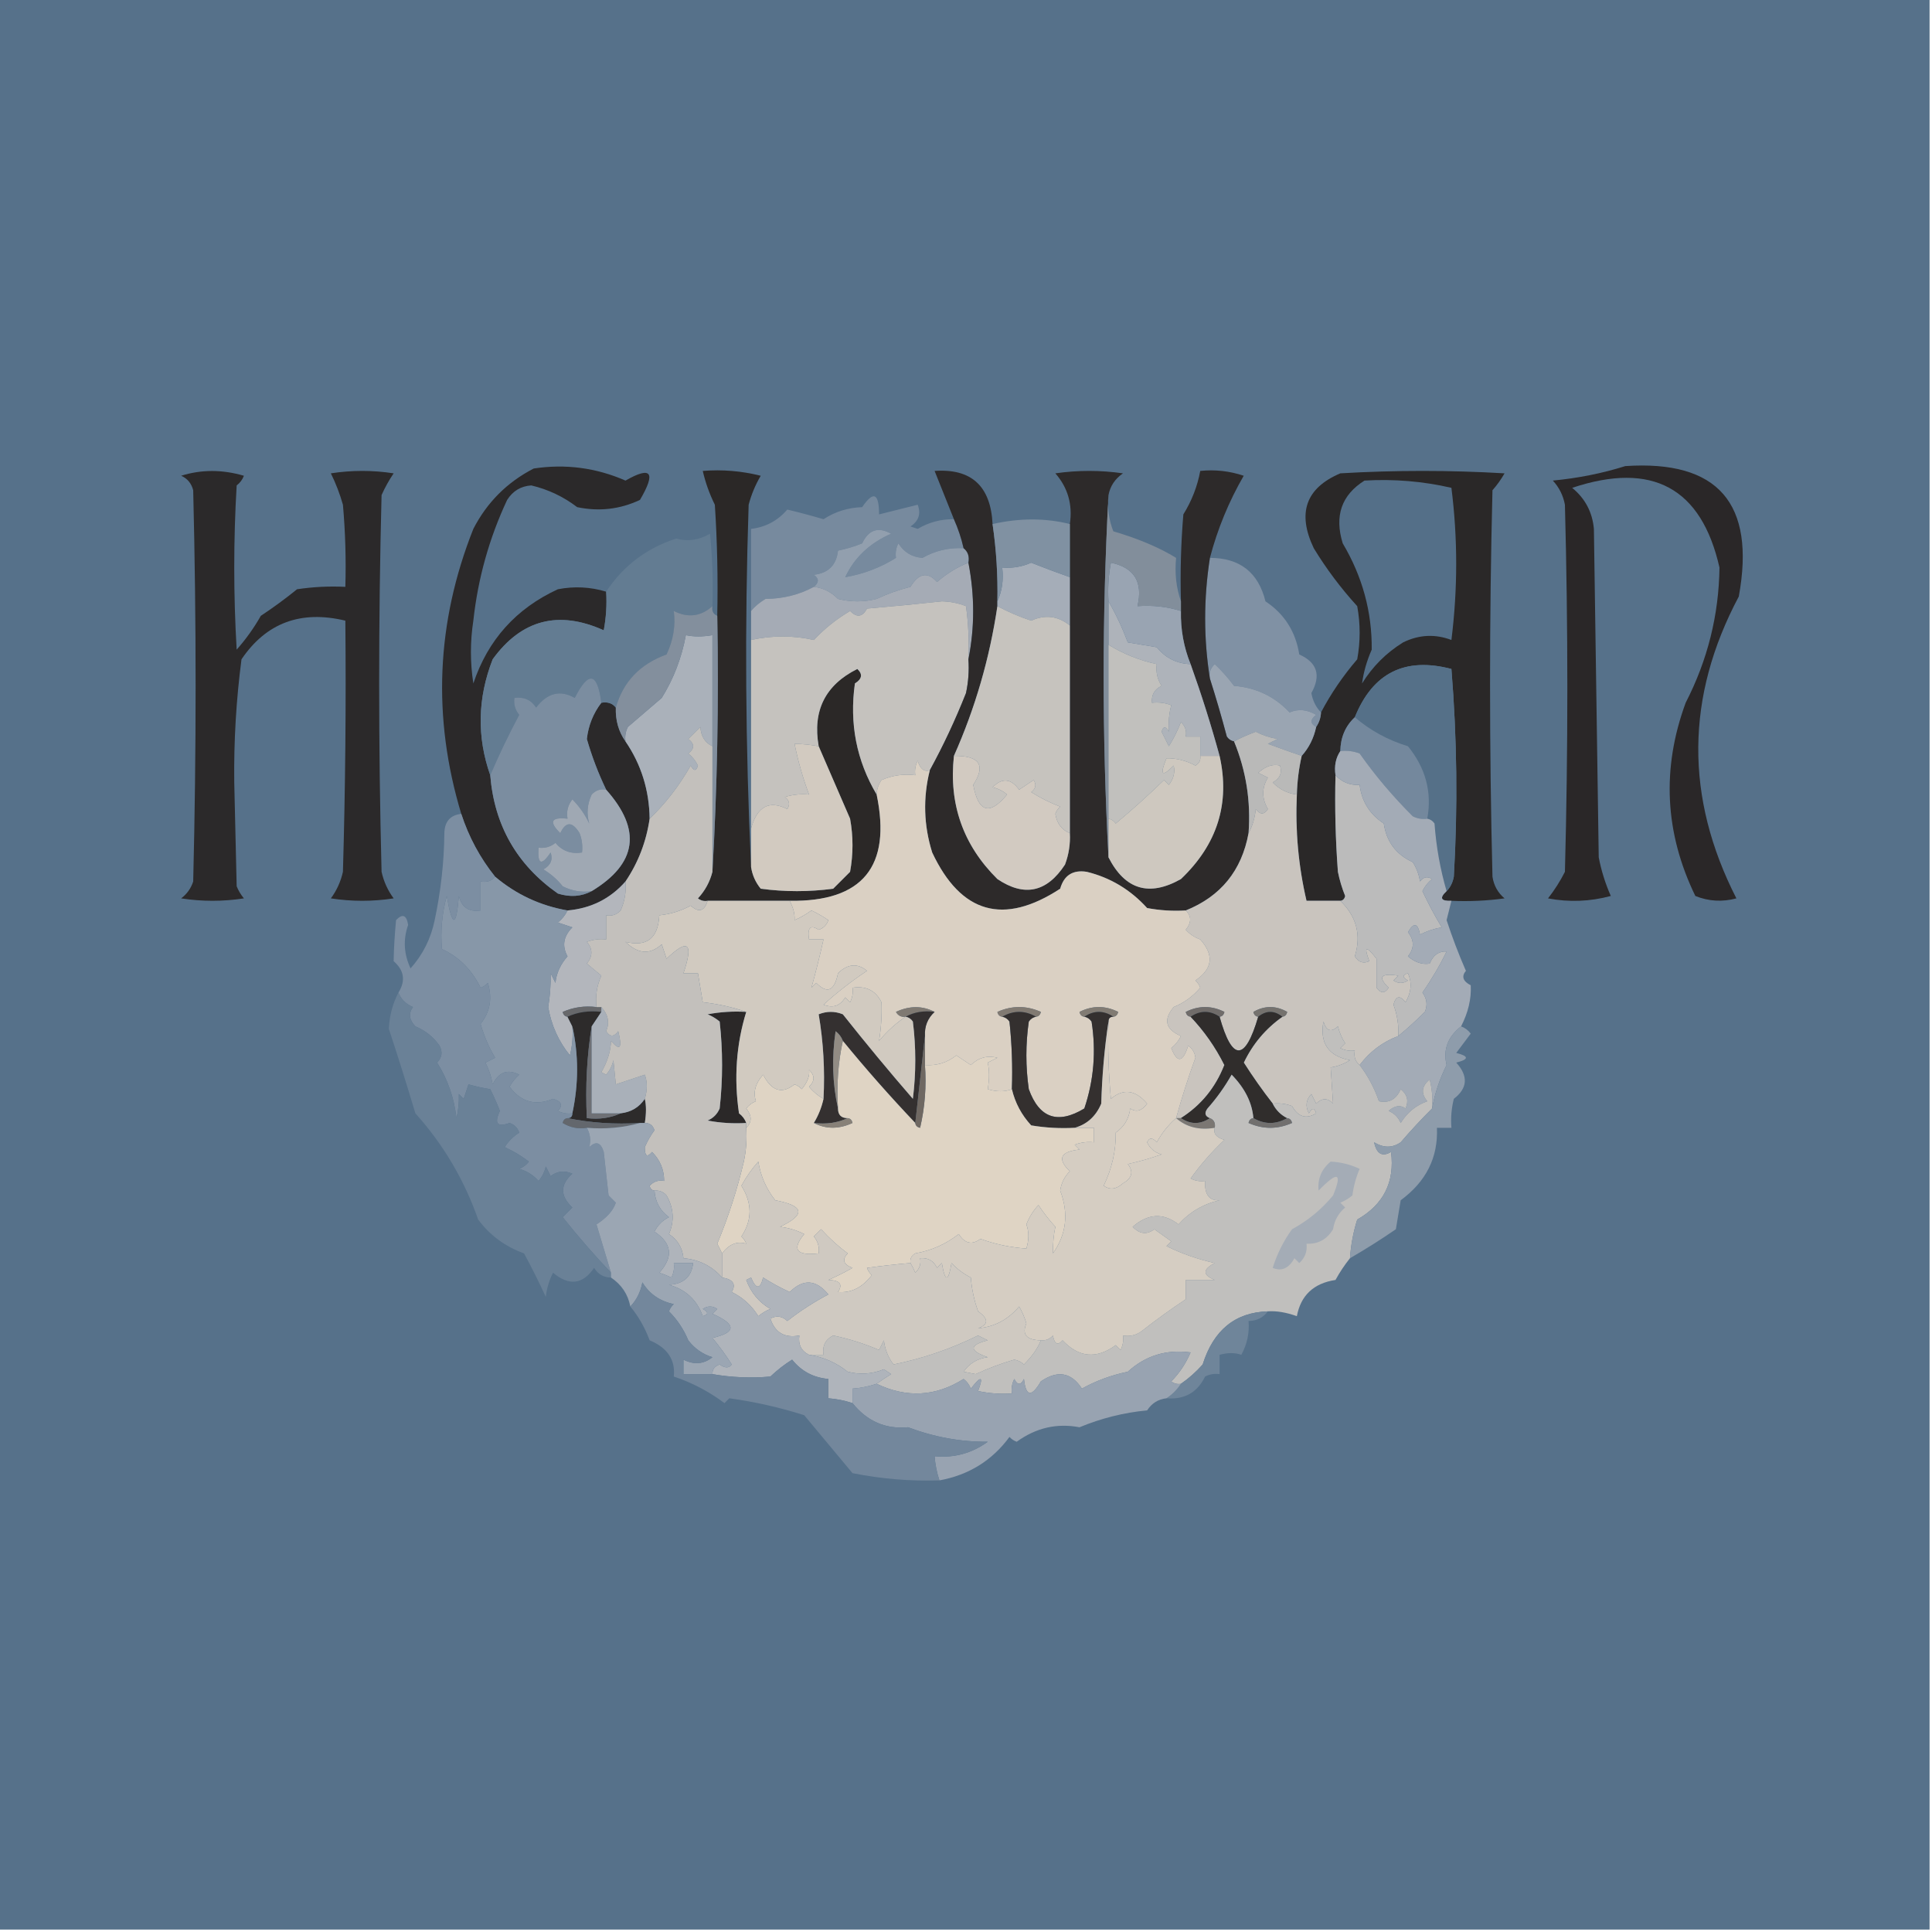 <?xml version="1.0" encoding="UTF-8"?>
<!DOCTYPE svg PUBLIC "-//W3C//DTD SVG 1.1//EN" "http://www.w3.org/Graphics/SVG/1.1/DTD/svg11.dtd">
<svg xmlns="http://www.w3.org/2000/svg" version="1.1" width="400px" height="400px" style="shape-rendering:geometricPrecision; text-rendering:geometricPrecision; image-rendering:optimizeQuality; fill-rule:evenodd; clip-rule:evenodd" xmlns:xlink="http://www.w3.org/1999/xlink">
<g><path style="opacity:1" fill="#56718a" d="M -0.5,-0.5 C 132.833,-0.5 266.167,-0.5 399.5,-0.5C 399.5,132.833 399.5,266.167 399.5,399.5C 266.167,399.5 132.833,399.5 -0.5,399.5C -0.5,266.167 -0.5,132.833 -0.5,-0.5 Z"/></g>
<g><path style="opacity:1" fill="#2a2728" d="M 336.5,96.5 C 355.694,95.21 363.528,104.21 360,123.5C 348.98,144.227 348.814,165.06 359.5,186C 356.571,186.777 353.737,186.61 351,185.5C 344.662,172.45 343.995,159.117 349,145.5C 353.541,136.669 355.874,127.336 356,117.5C 352.25,100.981 342.083,95.481 325.5,101C 328.181,103.194 329.681,106.027 330,109.5C 330.333,132.167 330.667,154.833 331,177.5C 331.532,180.264 332.366,182.93 333.5,185.5C 329.205,186.661 324.871,186.828 320.5,186C 321.85,184.282 323.017,182.448 324,180.5C 324.667,155.167 324.667,129.833 324,104.5C 323.64,102.579 322.806,100.912 321.5,99.5C 326.749,98.996 331.749,97.996 336.5,96.5 Z"/></g>
<g><path style="opacity:1" fill="#2b292a" d="M 37.5,98.5 C 41.683,97.189 46.016,97.189 50.5,98.5C 50.192,99.308 49.692,99.975 49,100.5C 48.333,111.833 48.333,123.167 49,134.5C 50.912,132.343 52.579,130.009 54,127.5C 56.589,125.789 59.089,123.955 61.5,122C 64.817,121.502 68.15,121.335 71.5,121.5C 71.666,115.824 71.499,110.157 71,104.5C 70.358,102.238 69.525,100.071 68.5,98C 72.833,97.333 77.167,97.333 81.5,98C 80.54,99.419 79.707,100.919 79,102.5C 78.333,128.5 78.333,154.5 79,180.5C 79.45,182.519 80.283,184.352 81.5,186C 77.167,186.667 72.833,186.667 68.5,186C 69.717,184.352 70.55,182.519 71,180.5C 71.5,163.17 71.667,145.837 71.5,128.5C 62.282,126.286 55.115,128.953 50,136.5C 48.896,144.941 48.396,153.441 48.5,162C 48.667,169.167 48.833,176.333 49,183.5C 49.374,184.416 49.874,185.25 50.5,186C 46.167,186.667 41.833,186.667 37.5,186C 38.701,185.097 39.535,183.931 40,182.5C 40.667,155.5 40.667,128.5 40,101.5C 39.623,100.058 38.79,99.058 37.5,98.5 Z"/></g>
<g><path style="opacity:1" fill="#2b2827" d="M 155.5,179.5 C 155.751,181.17 156.418,182.67 157.5,184C 162.5,184.667 167.5,184.667 172.5,184C 173.667,182.833 174.833,181.667 176,180.5C 176.667,176.833 176.667,173.167 176,169.5C 173.819,164.474 171.652,159.474 169.5,154.5C 168.201,147.145 170.867,141.811 177.5,138.5C 178.656,139.576 178.489,140.576 177,141.5C 175.831,149.802 177.331,157.469 181.5,164.5C 184.6,179.393 178.6,186.726 163.5,186.5C 157.833,186.5 152.167,186.5 146.5,186.5C 145.761,186.631 145.094,186.464 144.5,186C 145.971,184.417 146.971,182.583 147.5,180.5C 148.497,163.008 148.83,145.341 148.5,127.5C 148.666,119.826 148.5,112.159 148,104.5C 146.882,102.235 146.049,99.901 145.5,97.5C 149.555,97.176 153.555,97.509 157.5,98.5C 156.391,100.385 155.557,102.385 155,104.5C 154.17,129.67 154.337,154.67 155.5,179.5 Z"/></g>
<g><path style="opacity:1" fill="#2a2828" d="M 300.5,186.5 C 298.302,186.591 297.969,185.925 299.5,184.5C 300.268,183.737 300.768,182.737 301,181.5C 301.833,167.155 301.666,152.822 300.5,138.5C 290.877,135.978 284.21,139.311 280.5,148.5C 278.552,150.32 277.552,152.654 277.5,155.5C 276.549,156.919 276.216,158.585 276.5,160.5C 276.334,167.175 276.5,173.842 277,180.5C 277.346,182.218 277.846,183.885 278.5,185.5C 278.376,186.107 278.043,186.44 277.5,186.5C 275.167,186.5 272.833,186.5 270.5,186.5C 268.818,179.288 268.152,171.955 268.5,164.5C 268.575,161.794 268.908,159.127 269.5,156.5C 271.008,154.819 272.008,152.819 272.5,150.5C 273.11,149.609 273.443,148.609 273.5,147.5C 275.539,143.623 278.039,139.957 281,136.5C 281.667,132.833 281.667,129.167 281,125.5C 277.607,121.777 274.607,117.777 272,113.5C 268.524,106.201 270.358,101.035 277.5,98C 288.833,97.333 300.167,97.333 311.5,98C 310.789,99.255 309.956,100.421 309,101.5C 308.333,128.167 308.333,154.833 309,181.5C 309.273,183.329 310.107,184.829 311.5,186C 307.848,186.499 304.182,186.665 300.5,186.5 Z"/></g>
<g><path style="opacity:1" fill="#546f88" d="M 282.5,99.5 C 288.593,99.139 294.593,99.639 300.5,101C 301.819,111.439 301.819,121.939 300.5,132.5C 297.127,131.225 293.793,131.392 290.5,133C 287,135.167 284.167,138 282,141.5C 282.306,139.177 282.972,136.844 284,134.5C 284.077,126.712 282.077,119.379 278,112.5C 276.243,106.825 277.743,102.492 282.5,99.5 Z"/></g>
<g><path style="opacity:1" fill="#2b292a" d="M 125.5,122.5 C 125.664,125.187 125.497,127.854 125,130.5C 115.629,126.281 107.963,128.281 102,136.5C 98.87,144.548 98.703,152.548 101.5,160.5C 102.343,170.873 107.01,179.04 115.5,185C 118.039,185.796 120.372,185.629 122.5,184.5C 131.901,178.813 132.901,171.813 125.5,163.5C 123.87,160.108 122.536,156.608 121.5,153C 121.821,150.195 122.821,147.695 124.5,145.5C 125.791,145.263 126.791,145.596 127.5,146.5C 127.41,149.152 128.076,151.485 129.5,153.5C 132.752,158.26 134.419,163.594 134.5,169.5C 133.807,174.252 132.14,178.586 129.5,182.5C 126.35,186.075 122.35,188.075 117.5,188.5C 111.856,187.517 106.856,185.184 102.5,181.5C 99.389,177.613 97.056,173.28 95.5,168.5C 89.476,148.548 90.309,128.881 98,109.5C 100.833,104 105,99.833 110.5,97C 117.089,96.007 123.422,96.841 129.5,99.5C 134.859,96.442 135.859,97.776 132.5,103.5C 128.374,105.447 124.04,105.947 119.5,105C 116.654,102.827 113.488,101.327 110,100.5C 107.849,100.643 106.182,101.643 105,103.5C 101.289,111.416 98.955,119.749 98,128.5C 97.333,132.833 97.333,137.167 98,141.5C 101.015,132.484 106.849,125.984 115.5,122C 118.888,121.341 122.221,121.508 125.5,122.5 Z"/></g>
<g><path style="opacity:1" fill="#778a9e" d="M 197.5,107.5 C 198.363,109.421 199.029,111.421 199.5,113.5C 196.423,113.347 193.589,114.014 191,115.5C 188.849,115.357 187.182,114.357 186,112.5C 185.517,113.448 185.351,114.448 185.5,115.5C 182.307,117.508 178.807,118.841 175,119.5C 176.867,115.473 180.034,112.473 184.5,110.5C 181.825,109.004 179.825,109.671 178.5,112.5C 176.885,113.154 175.218,113.654 173.5,114C 173.167,117 171.5,118.667 168.5,119C 169.598,119.77 169.598,120.603 168.5,121.5C 165.472,123.14 162.139,123.974 158.5,124C 157.309,124.698 156.309,125.531 155.5,126.5C 155.5,120.833 155.5,115.167 155.5,109.5C 158.514,109.148 161.014,107.815 163,105.5C 165.524,106.104 168.024,106.771 170.5,107.5C 172.896,105.933 175.563,105.1 178.5,105C 180.833,101.573 182,102.073 182,106.5C 184.667,105.833 187.333,105.167 190,104.5C 190.711,106.367 190.211,107.867 188.5,109C 189,109.167 189.5,109.333 190,109.5C 192.319,108.129 194.819,107.462 197.5,107.5 Z"/></g>
<g><path style="opacity:1" fill="#929fae" d="M 199.5,113.5 C 200.404,114.209 200.737,115.209 200.5,116.5C 198.146,117.432 195.979,118.765 194,120.5C 192.062,118.322 190.229,118.656 188.5,121.5C 186.034,122.123 183.701,122.957 181.5,124C 178.833,124.667 176.167,124.667 173.5,124C 172.1,122.562 170.433,121.729 168.5,121.5C 169.598,120.603 169.598,119.77 168.5,119C 171.5,118.667 173.167,117 173.5,114C 175.218,113.654 176.885,113.154 178.5,112.5C 179.825,109.671 181.825,109.004 184.5,110.5C 180.034,112.473 176.867,115.473 175,119.5C 178.807,118.841 182.307,117.508 185.5,115.5C 185.351,114.448 185.517,113.448 186,112.5C 187.182,114.357 188.849,115.357 191,115.5C 193.589,114.014 196.423,113.347 199.5,113.5 Z"/></g>
<g><path style="opacity:1" fill="#a5abb5" d="M 200.5,116.5 C 201.809,123.266 201.809,129.932 200.5,136.5C 200.665,132.818 200.499,129.152 200,125.5C 198.431,124.878 196.764,124.544 195,124.5C 189.839,125.06 184.673,125.56 179.5,126C 178.579,127.756 177.412,127.923 176,126.5C 173.205,128.146 170.705,130.146 168.5,132.5C 164.203,131.537 159.87,131.537 155.5,132.5C 155.5,130.5 155.5,128.5 155.5,126.5C 156.309,125.531 157.309,124.698 158.5,124C 162.139,123.974 165.472,123.14 168.5,121.5C 170.433,121.729 172.1,122.562 173.5,124C 176.167,124.667 178.833,124.667 181.5,124C 183.701,122.957 186.034,122.123 188.5,121.5C 190.229,118.656 192.062,118.322 194,120.5C 195.979,118.765 198.146,117.432 200.5,116.5 Z"/></g>
<g><path style="opacity:1" fill="#637c92" d="M 147.5,125.5 C 145.109,127.642 142.443,127.975 139.5,126.5C 139.899,129.53 139.399,132.53 138,135.5C 132.505,137.489 129.005,141.156 127.5,146.5C 126.791,145.596 125.791,145.263 124.5,145.5C 123.687,139.183 121.854,138.85 119,144.5C 115.987,142.785 113.32,143.452 111,146.5C 109.951,144.893 108.451,144.227 106.5,144.5C 106.33,145.822 106.663,146.989 107.5,148C 105.31,152.111 103.31,156.277 101.5,160.5C 98.703,152.548 98.87,144.548 102,136.5C 107.963,128.281 115.629,126.281 125,130.5C 125.497,127.854 125.664,125.187 125.5,122.5C 129.01,117.165 133.843,113.498 140,111.5C 142.342,112.178 144.676,111.845 147,110.5C 147.499,115.489 147.666,120.489 147.5,125.5 Z"/></g>
<g><path style="opacity:1" fill="#557088" d="M 299.5,184.5 C 298.181,179.963 297.347,175.297 297,170.5C 296.617,169.944 296.117,169.611 295.5,169.5C 296.506,164.021 295.173,159.021 291.5,154.5C 287.367,153.243 283.701,151.243 280.5,148.5C 284.21,139.311 290.877,135.978 300.5,138.5C 301.666,152.822 301.833,167.155 301,181.5C 300.768,182.737 300.268,183.737 299.5,184.5 Z"/></g>
<g><path style="opacity:1" fill="#aab1ba" d="M 147.5,154.5 C 145.955,153.77 145.122,152.437 145,150.5C 144.167,151.333 143.333,152.167 142.5,153C 143.833,154 143.833,155 142.5,156C 143.357,156.689 144.023,157.522 144.5,158.5C 144.154,159.696 143.654,159.696 143,158.5C 140.63,162.681 137.797,166.348 134.5,169.5C 134.419,163.594 132.752,158.26 129.5,153.5C 129.351,152.448 129.517,151.448 130,150.5C 132.333,148.5 134.667,146.5 137,144.5C 139.45,140.579 141.116,136.245 142,131.5C 143.626,131.854 145.459,131.854 147.5,131.5C 147.5,139.167 147.5,146.833 147.5,154.5 Z"/></g>
<g><path style="opacity:1" fill="#838f9d" d="M 147.5,125.5 C 147.328,126.492 147.662,127.158 148.5,127.5C 148.83,145.341 148.497,163.008 147.5,180.5C 147.5,171.833 147.5,163.167 147.5,154.5C 147.5,146.833 147.5,139.167 147.5,131.5C 145.459,131.854 143.626,131.854 142,131.5C 141.116,136.245 139.45,140.579 137,144.5C 134.667,146.5 132.333,148.5 130,150.5C 129.517,151.448 129.351,152.448 129.5,153.5C 128.076,151.485 127.41,149.152 127.5,146.5C 129.005,141.156 132.505,137.489 138,135.5C 139.399,132.53 139.899,129.53 139.5,126.5C 142.443,127.975 145.109,127.642 147.5,125.5 Z"/></g>
<g><path style="opacity:1" fill="#8091a4" d="M 250.5,115.5 C 256.691,115.51 260.524,118.51 262,124.5C 265.916,127.097 268.249,130.764 269,135.5C 272.722,137.169 273.556,139.836 271.5,143.5C 271.803,145.114 272.47,146.448 273.5,147.5C 273.443,148.609 273.11,149.609 272.5,150.5C 271.226,149.811 271.226,148.977 272.5,148C 270.603,146.89 268.77,146.724 267,147.5C 263.888,144.194 260.055,142.361 255.5,142C 254.274,140.365 252.941,138.865 251.5,137.5C 250.614,138.325 250.281,139.325 250.5,140.5C 249.186,132.265 249.186,123.932 250.5,115.5 Z"/></g>
<g><path style="opacity:1" fill="#9aa5b2" d="M 272.5,150.5 C 272.008,152.819 271.008,154.819 269.5,156.5C 267.26,155.736 264.927,154.902 262.5,154C 263.167,153.667 263.833,153.333 264.5,153C 262.899,152.727 261.399,152.227 260,151.5C 258.378,152.099 256.878,152.766 255.5,153.5C 254.883,153.389 254.383,153.056 254,152.5C 252.924,148.441 251.757,144.441 250.5,140.5C 250.281,139.325 250.614,138.325 251.5,137.5C 252.941,138.865 254.274,140.365 255.5,142C 260.055,142.361 263.888,144.194 267,147.5C 268.77,146.724 270.603,146.89 272.5,148C 271.226,148.977 271.226,149.811 272.5,150.5 Z"/></g>
<g><path style="opacity:1" fill="#c5c2be" d="M 200.5,136.5 C 200.663,138.857 200.497,141.19 200,143.5C 197.792,149.073 195.292,154.406 192.5,159.5C 191.317,159.844 190.484,159.178 190,157.5C 189.517,158.448 189.351,159.448 189.5,160.5C 187.076,160.192 184.743,160.526 182.5,161.5C 181.873,162.417 181.539,163.417 181.5,164.5C 177.331,157.469 175.831,149.802 177,141.5C 178.489,140.576 178.656,139.576 177.5,138.5C 170.867,141.811 168.201,147.145 169.5,154.5C 167.774,154.185 166.107,154.019 164.5,154C 165.237,157.618 166.237,161.118 167.5,164.5C 165.801,164.34 164.134,164.506 162.5,165C 163.451,165.718 163.617,166.551 163,167.5C 159.272,165.617 156.772,166.95 155.5,171.5C 155.5,158.5 155.5,145.5 155.5,132.5C 159.87,131.537 164.203,131.537 168.5,132.5C 170.705,130.146 173.205,128.146 176,126.5C 177.412,127.923 178.579,127.756 179.5,126C 184.673,125.56 189.839,125.06 195,124.5C 196.764,124.544 198.431,124.878 200,125.5C 200.499,129.152 200.665,132.818 200.5,136.5 Z"/></g>
<g><path style="opacity:1" fill="#2d2a2a" d="M 205.5,108.5 C 206.275,113.797 206.608,119.13 206.5,124.5C 206.5,124.833 206.5,125.167 206.5,125.5C 204.898,136.299 201.898,146.633 197.5,156.5C 196.412,166.482 199.412,174.982 206.5,182C 212.072,185.752 216.739,184.752 220.5,179C 221.287,176.901 221.62,174.734 221.5,172.5C 221.5,158.167 221.5,143.833 221.5,129.5C 221.5,126.167 221.5,122.833 221.5,119.5C 221.5,115.833 221.5,112.167 221.5,108.5C 222.1,104.484 221.1,100.984 218.5,98C 223.167,97.333 227.833,97.333 232.5,98C 230.859,99.129 229.859,100.629 229.5,102.5C 228.167,127.5 228.167,152.5 229.5,177.5C 232.927,184.212 237.927,185.712 244.5,182C 252.043,174.811 254.71,166.311 252.5,156.5C 250.754,150.126 248.754,143.793 246.5,137.5C 245.083,134.002 244.417,130.335 244.5,126.5C 244.5,125.833 244.5,125.167 244.5,124.5C 244.334,118.491 244.501,112.491 245,106.5C 246.741,103.691 247.908,100.691 248.5,97.5C 251.572,97.183 254.572,97.516 257.5,98.5C 254.412,103.843 252.079,109.509 250.5,115.5C 249.186,123.932 249.186,132.265 250.5,140.5C 251.757,144.441 252.924,148.441 254,152.5C 254.383,153.056 254.883,153.389 255.5,153.5C 257.993,159.56 258.993,165.893 258.5,172.5C 257.078,180.25 252.745,185.584 245.5,188.5C 242.813,188.664 240.146,188.497 237.5,188C 234.048,184.195 229.881,181.695 225,180.5C 222.121,180.049 220.288,181.215 219.5,184C 207.786,191.651 198.953,189.151 193,176.5C 191.243,170.884 191.077,165.217 192.5,159.5C 195.292,154.406 197.792,149.073 200,143.5C 200.497,141.19 200.663,138.857 200.5,136.5C 201.809,129.932 201.809,123.266 200.5,116.5C 200.737,115.209 200.404,114.209 199.5,113.5C 199.029,111.421 198.363,109.421 197.5,107.5C 196.142,104.126 194.809,100.793 193.5,97.5C 201.113,96.966 205.113,100.633 205.5,108.5 Z"/></g>
<g><path style="opacity:1" fill="#aeb3ba" d="M 229.5,124.5 C 231.019,127.114 232.352,129.947 233.5,133C 235.5,133.333 237.5,133.667 239.5,134C 241.309,136.238 243.642,137.405 246.5,137.5C 248.754,143.793 250.754,150.126 252.5,156.5C 251.167,156.5 249.833,156.5 248.5,156.5C 248.5,155.167 248.5,153.833 248.5,152.5C 247.5,152.5 246.5,152.5 245.5,152.5C 245.719,151.325 245.386,150.325 244.5,149.5C 243.813,151.274 242.98,152.941 242,154.5C 241.5,153.5 241,152.5 240.5,151.5C 240.846,150.304 241.346,150.304 242,151.5C 241.872,149.555 242.038,147.722 242.5,146C 241.207,145.51 239.873,145.343 238.5,145.5C 238.36,143.876 239.027,142.71 240.5,142C 239.62,140.644 239.286,139.144 239.5,137.5C 235.994,136.752 232.66,135.419 229.5,133.5C 229.5,130.5 229.5,127.5 229.5,124.5 Z"/></g>
<g><path style="opacity:1" fill="#a5adb8" d="M 221.5,119.5 C 221.5,122.833 221.5,126.167 221.5,129.5C 219.049,127.522 216.382,127.189 213.5,128.5C 211.026,127.68 208.693,126.68 206.5,125.5C 206.5,125.167 206.5,124.833 206.5,124.5C 207.468,122.393 207.802,120.059 207.5,117.5C 209.591,117.682 211.591,117.348 213.5,116.5C 216.207,117.578 218.874,118.578 221.5,119.5 Z"/></g>
<g><path style="opacity:1" fill="#99a4b2" d="M 244.5,126.5 C 244.417,130.335 245.083,134.002 246.5,137.5C 243.642,137.405 241.309,136.238 239.5,134C 237.5,133.667 235.5,133.333 233.5,133C 232.352,129.947 231.019,127.114 229.5,124.5C 229.336,121.813 229.503,119.146 230,116.5C 234.85,117.518 236.683,120.518 235.5,125.5C 238.609,125.264 241.609,125.597 244.5,126.5 Z"/></g>
<g><path style="opacity:1" fill="#828e9b" d="M 229.5,102.5 C 229.232,105.119 229.565,107.619 230.5,110C 235.695,111.532 240.028,113.365 243.5,115.5C 243.19,118.713 243.523,121.713 244.5,124.5C 244.5,125.167 244.5,125.833 244.5,126.5C 241.609,125.597 238.609,125.264 235.5,125.5C 236.683,120.518 234.85,117.518 230,116.5C 229.503,119.146 229.336,121.813 229.5,124.5C 229.5,127.5 229.5,130.5 229.5,133.5C 229.5,145.5 229.5,157.5 229.5,169.5C 229.5,172.167 229.5,174.833 229.5,177.5C 228.167,152.5 228.167,127.5 229.5,102.5 Z"/></g>
<g><path style="opacity:1" fill="#8091a2" d="M 221.5,108.5 C 221.5,112.167 221.5,115.833 221.5,119.5C 218.874,118.578 216.207,117.578 213.5,116.5C 211.591,117.348 209.591,117.682 207.5,117.5C 207.802,120.059 207.468,122.393 206.5,124.5C 206.608,119.13 206.275,113.797 205.5,108.5C 211.1,107.232 216.434,107.232 221.5,108.5 Z"/></g>
<g><path style="opacity:1" fill="#c1c0bd" d="M 229.5,133.5 C 232.66,135.419 235.994,136.752 239.5,137.5C 239.286,139.144 239.62,140.644 240.5,142C 239.027,142.71 238.36,143.876 238.5,145.5C 239.873,145.343 241.207,145.51 242.5,146C 242.038,147.722 241.872,149.555 242,151.5C 241.346,150.304 240.846,150.304 240.5,151.5C 241,152.5 241.5,153.5 242,154.5C 242.98,152.941 243.813,151.274 244.5,149.5C 245.386,150.325 245.719,151.325 245.5,152.5C 246.5,152.5 247.5,152.5 248.5,152.5C 248.5,153.833 248.5,155.167 248.5,156.5C 248.631,157.376 248.298,158.043 247.5,158.5C 245.544,157.452 243.544,156.952 241.5,157C 240.072,160.474 240.572,160.974 243,158.5C 243.315,159.908 242.982,161.241 242,162.5C 241.667,162.167 241.333,161.833 241,161.5C 237.727,164.672 234.394,167.672 231,170.5C 230.617,169.944 230.117,169.611 229.5,169.5C 229.5,157.5 229.5,145.5 229.5,133.5 Z"/></g>
<g><path style="opacity:1" fill="#c6c3be" d="M 206.5,125.5 C 208.693,126.68 211.026,127.68 213.5,128.5C 216.382,127.189 219.049,127.522 221.5,129.5C 221.5,143.833 221.5,158.167 221.5,172.5C 219.815,171.816 218.815,170.483 218.5,168.5C 218.709,167.914 219.043,167.414 219.5,167C 217.377,166.185 215.377,165.185 213.5,164C 214.451,163.282 214.617,162.449 214,161.5C 213,162.167 212,162.833 211,163.5C 209.312,161.152 207.478,160.985 205.5,163C 206.624,163.249 207.624,163.749 208.5,164.5C 204.899,168.877 202.566,168.211 201.5,162.5C 204.149,158.425 202.815,156.425 197.5,156.5C 201.898,146.633 204.898,136.299 206.5,125.5 Z"/></g>
<g><path style="opacity:1" fill="#b9b9b8" d="M 269.5,156.5 C 268.908,159.127 268.575,161.794 268.5,164.5C 266.567,164.271 264.9,163.438 263.5,162C 265.007,161.163 265.507,159.996 265,158.5C 263.527,158.132 262.027,158.632 260.5,160C 261.167,160.333 261.833,160.667 262.5,161C 261.22,163.132 261.22,165.298 262.5,167.5C 261.726,168.711 260.893,168.711 260,167.5C 259.802,169.382 259.302,171.048 258.5,172.5C 258.993,165.893 257.993,159.56 255.5,153.5C 256.878,152.766 258.378,152.099 260,151.5C 261.399,152.227 262.899,152.727 264.5,153C 263.833,153.333 263.167,153.667 262.5,154C 264.927,154.902 267.26,155.736 269.5,156.5 Z"/></g>
<g><path style="opacity:1" fill="#7b8da0" d="M 124.5,145.5 C 122.821,147.695 121.821,150.195 121.5,153C 122.536,156.608 123.87,160.108 125.5,163.5C 124.325,163.281 123.325,163.614 122.5,164.5C 121.573,166.491 121.406,168.491 122,170.5C 121.1,168.602 119.934,166.936 118.5,165.5C 117.571,166.689 117.238,168.022 117.5,169.5C 114.093,169.125 113.593,170.125 116,172.5C 117.154,170.043 118.488,170.043 120,172.5C 120.49,173.793 120.657,175.127 120.5,176.5C 118.234,176.859 116.401,176.192 115,174.5C 113.989,175.337 112.822,175.67 111.5,175.5C 111.259,178.999 112.092,179.332 114,176.5C 114.507,177.996 114.007,179.163 112.5,180C 114.061,180.941 115.395,182.108 116.5,183.5C 118.396,184.466 120.396,184.799 122.5,184.5C 120.372,185.629 118.039,185.796 115.5,185C 107.01,179.04 102.343,170.873 101.5,160.5C 103.31,156.277 105.31,152.111 107.5,148C 106.663,146.989 106.33,145.822 106.5,144.5C 108.451,144.227 109.951,144.893 111,146.5C 113.32,143.452 115.987,142.785 119,144.5C 121.854,138.85 123.687,139.183 124.5,145.5 Z"/></g>
<g><path style="opacity:1" fill="#74889d" d="M 280.5,148.5 C 283.701,151.243 287.367,153.243 291.5,154.5C 295.173,159.021 296.506,164.021 295.5,169.5C 294.448,169.649 293.448,169.483 292.5,169C 288.372,164.887 284.705,160.554 281.5,156C 280.207,155.51 278.873,155.343 277.5,155.5C 277.552,152.654 278.552,150.32 280.5,148.5 Z"/></g>
<g><path style="opacity:1" fill="#d2cac1" d="M 197.5,156.5 C 202.815,156.425 204.149,158.425 201.5,162.5C 202.566,168.211 204.899,168.877 208.5,164.5C 207.624,163.749 206.624,163.249 205.5,163C 207.478,160.985 209.312,161.152 211,163.5C 212,162.833 213,162.167 214,161.5C 214.617,162.449 214.451,163.282 213.5,164C 215.377,165.185 217.377,166.185 219.5,167C 219.043,167.414 218.709,167.914 218.5,168.5C 218.815,170.483 219.815,171.816 221.5,172.5C 221.62,174.734 221.287,176.901 220.5,179C 216.739,184.752 212.072,185.752 206.5,182C 199.412,174.982 196.412,166.482 197.5,156.5 Z"/></g>
<g><path style="opacity:1" fill="#cec8bf" d="M 248.5,156.5 C 249.833,156.5 251.167,156.5 252.5,156.5C 254.71,166.311 252.043,174.811 244.5,182C 237.927,185.712 232.927,184.212 229.5,177.5C 229.5,174.833 229.5,172.167 229.5,169.5C 230.117,169.611 230.617,169.944 231,170.5C 234.394,167.672 237.727,164.672 241,161.5C 241.333,161.833 241.667,162.167 242,162.5C 242.982,161.241 243.315,159.908 243,158.5C 240.572,160.974 240.072,160.474 241.5,157C 243.544,156.952 245.544,157.452 247.5,158.5C 248.298,158.043 248.631,157.376 248.5,156.5 Z"/></g>
<g><path style="opacity:1" fill="#9fa8b3" d="M 125.5,163.5 C 132.901,171.813 131.901,178.813 122.5,184.5C 120.396,184.799 118.396,184.466 116.5,183.5C 115.395,182.108 114.061,180.941 112.5,180C 114.007,179.163 114.507,177.996 114,176.5C 112.092,179.332 111.259,178.999 111.5,175.5C 112.822,175.67 113.989,175.337 115,174.5C 116.401,176.192 118.234,176.859 120.5,176.5C 120.657,175.127 120.49,173.793 120,172.5C 118.488,170.043 117.154,170.043 116,172.5C 113.593,170.125 114.093,169.125 117.5,169.5C 117.238,168.022 117.571,166.689 118.5,165.5C 119.934,166.936 121.1,168.602 122,170.5C 121.406,168.491 121.573,166.491 122.5,164.5C 123.325,163.614 124.325,163.281 125.5,163.5 Z"/></g>
<g><path style="opacity:1" fill="#d2cac0" d="M 169.5,154.5 C 171.652,159.474 173.819,164.474 176,169.5C 176.667,173.167 176.667,176.833 176,180.5C 174.833,181.667 173.667,182.833 172.5,184C 167.5,184.667 162.5,184.667 157.5,184C 156.418,182.67 155.751,181.17 155.5,179.5C 155.5,176.833 155.5,174.167 155.5,171.5C 156.772,166.95 159.272,165.617 163,167.5C 163.617,166.551 163.451,165.718 162.5,165C 164.134,164.506 165.801,164.34 167.5,164.5C 166.237,161.118 165.237,157.618 164.5,154C 166.107,154.019 167.774,154.185 169.5,154.5 Z"/></g>
<g><path style="opacity:1" fill="#b3b6bc" d="M 129.5,182.5 C 129.682,184.591 129.348,186.591 128.5,188.5C 127.675,189.386 126.675,189.719 125.5,189.5C 125.5,191.167 125.5,192.833 125.5,194.5C 124.127,194.343 122.793,194.51 121.5,195C 122.747,196.458 122.747,197.958 121.5,199.5C 122.5,200.333 123.5,201.167 124.5,202C 123.577,204.041 123.244,206.208 123.5,208.5C 121.076,208.192 118.743,208.526 116.5,209.5C 116.624,210.107 116.957,210.44 117.5,210.5C 117.833,211.167 118.167,211.833 118.5,212.5C 118.662,214.527 118.495,216.527 118,218.5C 115.64,215.602 114.14,212.269 113.5,208.5C 113.881,206.259 114.048,203.926 114,201.5C 114.333,202.167 114.667,202.833 115,203.5C 115.193,201.506 116.027,199.672 117.5,198C 116.317,195.845 116.65,193.845 118.5,192C 117.5,191.667 116.5,191.333 115.5,191C 116.381,190.292 117.047,189.458 117.5,188.5C 122.35,188.075 126.35,186.075 129.5,182.5 Z"/></g>
<g><path style="opacity:1" fill="#c9c4be" d="M 268.5,164.5 C 268.152,171.955 268.818,179.288 270.5,186.5C 272.833,186.5 275.167,186.5 277.5,186.5C 280.865,189.756 281.865,193.589 280.5,198C 281.275,199.23 282.275,199.563 283.5,199C 282.327,195.89 282.827,195.723 285,198.5C 285,200.5 285,202.5 285,204.5C 285.893,205.711 286.726,205.711 287.5,204.5C 285.202,202.261 285.868,201.427 289.5,202C 289.167,202.333 288.833,202.667 288.5,203C 289.5,203.667 290.5,203.667 291.5,203C 290.304,202.346 290.304,201.846 291.5,201.5C 292.372,203.466 292.205,205.466 291,207.5C 289.844,206.007 289.01,206.174 288.5,208C 289.287,210.099 289.62,212.266 289.5,214.5C 286.294,215.697 283.627,217.697 281.5,220.5C 280.596,219.791 280.263,218.791 280.5,217.5C 279.448,217.649 278.448,217.483 277.5,217C 277.833,216.667 278.167,216.333 278.5,216C 277.809,214.933 277.309,213.766 277,212.5C 275.605,213.815 274.605,213.481 274,211.5C 273.215,215.989 275.048,218.655 279.5,219.5C 278.271,220.281 276.938,220.781 275.5,221C 275.667,223.5 275.833,226 276,228.5C 274.887,227.289 273.72,227.289 272.5,228.5C 272.167,227.833 271.833,227.167 271.5,226.5C 270.386,227.723 270.219,229.056 271,230.5C 271.654,229.304 272.154,229.304 272.5,230.5C 270.438,231.761 268.772,231.261 267.5,229C 266.207,228.51 264.873,228.343 263.5,228.5C 261.393,225.804 259.393,222.971 257.5,220C 259.348,216.132 262.015,212.965 265.5,210.5C 266.043,210.44 266.376,210.107 266.5,209.5C 264.167,208.167 261.833,208.167 259.5,209.5C 259.624,210.107 259.957,210.44 260.5,210.5C 257.773,219.799 255.107,219.799 252.5,210.5C 253.043,210.44 253.376,210.107 253.5,209.5C 250.833,208.167 248.167,208.167 245.5,209.5C 245.624,210.107 245.957,210.44 246.5,210.5C 249.317,213.457 251.65,216.79 253.5,220.5C 251.666,225.194 248.666,228.861 244.5,231.5C 244.167,231.5 243.833,231.5 243.5,231.5C 244.676,227.254 246.009,223.087 247.5,219C 247.37,217.941 246.87,217.108 246,216.5C 244.912,219.993 243.745,220.159 242.5,217C 243.357,216.311 244.023,215.478 244.5,214.5C 241.305,213.123 240.805,211.123 243,208.5C 245.146,207.624 246.979,206.291 248.5,204.5C 248.291,203.914 247.957,203.414 247.5,203C 251.073,200.578 251.406,197.745 248.5,194.5C 247.328,194.081 246.328,193.415 245.5,192.5C 246.705,191.005 246.705,189.672 245.5,188.5C 252.745,185.584 257.078,180.25 258.5,172.5C 259.302,171.048 259.802,169.382 260,167.5C 260.893,168.711 261.726,168.711 262.5,167.5C 261.22,165.298 261.22,163.132 262.5,161C 261.833,160.667 261.167,160.333 260.5,160C 262.027,158.632 263.527,158.132 265,158.5C 265.507,159.996 265.007,161.163 263.5,162C 264.9,163.438 266.567,164.271 268.5,164.5 Z"/></g>
<g><path style="opacity:1" fill="#dad0c3" d="M 192.5,159.5 C 191.077,165.217 191.243,170.884 193,176.5C 198.953,189.151 207.786,191.651 219.5,184C 220.288,181.215 222.121,180.049 225,180.5C 229.881,181.695 234.048,184.195 237.5,188C 240.146,188.497 242.813,188.664 245.5,188.5C 246.705,189.672 246.705,191.005 245.5,192.5C 246.328,193.415 247.328,194.081 248.5,194.5C 251.406,197.745 251.073,200.578 247.5,203C 247.957,203.414 248.291,203.914 248.5,204.5C 246.979,206.291 245.146,207.624 243,208.5C 240.805,211.123 241.305,213.123 244.5,214.5C 244.023,215.478 243.357,216.311 242.5,217C 243.745,220.159 244.912,219.993 246,216.5C 246.87,217.108 247.37,217.941 247.5,219C 246.009,223.087 244.676,227.254 243.5,231.5C 241.911,232.872 240.578,234.539 239.5,236.5C 238.604,235.494 237.938,235.494 237.5,236.5C 238.09,237.799 239.09,238.632 240.5,239C 238.212,239.822 235.878,240.489 233.5,241C 234.727,242.587 234.394,243.921 232.5,245C 231.123,246.241 229.79,246.408 228.5,245.5C 230.229,241.893 231.063,238.226 231,234.5C 232.74,233.284 233.74,231.618 234,229.5C 235.243,230.336 236.41,230.003 237.5,228.5C 235.08,225.642 232.58,225.309 230,227.5C 229.501,222.177 229.334,216.844 229.5,211.5C 229.5,210.833 229.833,210.5 230.5,210.5C 231.043,210.44 231.376,210.107 231.5,209.5C 228.833,208.167 226.167,208.167 223.5,209.5C 223.624,210.107 223.957,210.44 224.5,210.5C 225.117,210.611 225.617,210.944 226,211.5C 226.965,217.657 226.465,223.657 224.5,229.5C 218.998,232.829 215.165,231.496 213,225.5C 212.333,220.833 212.333,216.167 213,211.5C 213.383,210.944 213.883,210.611 214.5,210.5C 215.043,210.44 215.376,210.107 215.5,209.5C 212.5,208.167 209.5,208.167 206.5,209.5C 206.624,210.107 206.957,210.44 207.5,210.5C 208.117,210.611 208.617,210.944 209,211.5C 209.499,216.155 209.666,220.821 209.5,225.5C 208.027,226.071 206.36,226.071 204.5,225.5C 204.854,223.459 204.854,221.626 204.5,220C 205.167,219.667 205.833,219.333 206.5,219C 204.433,218.464 202.599,218.964 201,220.5C 200,219.833 199,219.167 198,218.5C 196.103,220.016 193.936,220.683 191.5,220.5C 191.5,218.5 191.5,216.5 191.5,214.5C 191.392,212.486 192.058,210.82 193.5,209.5C 190.976,208.2 188.309,208.2 185.5,209.5C 185.957,210.298 186.624,210.631 187.5,210.5C 185.482,211.858 183.649,213.525 182,215.5C 182.439,212.784 182.605,210.118 182.5,207.5C 181.288,205.077 179.288,204.077 176.5,204.5C 176.649,205.552 176.483,206.552 176,207.5C 175.667,207.167 175.333,206.833 175,206.5C 173.933,208.283 172.433,208.783 170.5,208C 173.368,205.411 176.368,203.078 179.5,201C 177.519,199.369 175.519,199.535 173.5,201.5C 172.769,205.172 171.269,205.839 169,203.5C 168.667,203.833 168.333,204.167 168,204.5C 168.897,201.284 169.731,197.951 170.5,194.5C 169.5,194.5 168.5,194.5 167.5,194.5C 167.119,192.058 167.786,191.391 169.5,192.5C 170.5,192.167 171.167,191.5 171.5,190.5C 170.372,189.738 169.205,189.071 168,188.5C 166.915,189.293 165.748,189.96 164.5,190.5C 164.595,189.309 164.262,187.975 163.5,186.5C 178.6,186.726 184.6,179.393 181.5,164.5C 181.539,163.417 181.873,162.417 182.5,161.5C 184.743,160.526 187.076,160.192 189.5,160.5C 189.351,159.448 189.517,158.448 190,157.5C 190.484,159.178 191.317,159.844 192.5,159.5 Z"/></g>
<g><path style="opacity:1" fill="#bbbbbb" d="M 276.5,160.5 C 277.82,161.942 279.486,162.608 281.5,162.5C 281.918,165.923 283.584,168.59 286.5,170.5C 287.047,174.261 289.047,176.928 292.5,178.5C 293.281,179.729 293.781,181.062 294,182.5C 294.718,181.549 295.551,181.383 296.5,182C 295.643,182.689 294.977,183.522 294.5,184.5C 295.706,187.079 297.039,189.579 298.5,192C 296.899,192.273 295.399,192.773 294,193.5C 293.549,191.071 292.715,190.904 291.5,193C 292.833,194.667 292.833,196.333 291.5,198C 292.938,199.241 294.438,199.741 296,199.5C 296.72,197.745 297.887,196.911 299.5,197C 298.065,199.943 296.398,202.777 294.5,205.5C 295.428,206.768 295.595,208.101 295,209.5C 293.188,211.3 291.355,212.967 289.5,214.5C 289.62,212.266 289.287,210.099 288.5,208C 289.01,206.174 289.844,206.007 291,207.5C 292.205,205.466 292.372,203.466 291.5,201.5C 290.304,201.846 290.304,202.346 291.5,203C 290.5,203.667 289.5,203.667 288.5,203C 288.833,202.667 289.167,202.333 289.5,202C 285.868,201.427 285.202,202.261 287.5,204.5C 286.726,205.711 285.893,205.711 285,204.5C 285,202.5 285,200.5 285,198.5C 282.827,195.723 282.327,195.89 283.5,199C 282.275,199.563 281.275,199.23 280.5,198C 281.865,193.589 280.865,189.756 277.5,186.5C 278.043,186.44 278.376,186.107 278.5,185.5C 277.846,183.885 277.346,182.218 277,180.5C 276.5,173.842 276.334,167.175 276.5,160.5 Z"/></g>
<g><path style="opacity:1" fill="#a3abb6" d="M 277.5,155.5 C 278.873,155.343 280.207,155.51 281.5,156C 284.705,160.554 288.372,164.887 292.5,169C 293.448,169.483 294.448,169.649 295.5,169.5C 296.117,169.611 296.617,169.944 297,170.5C 297.347,175.297 298.181,179.963 299.5,184.5C 297.969,185.925 298.302,186.591 300.5,186.5C 300.179,187.817 299.846,189.151 299.5,190.5C 300.676,194.086 302.009,197.586 303.5,201C 302.542,202.147 302.875,203.147 304.5,204C 304.647,206.792 303.98,209.625 302.5,212.5C 299.741,214.656 298.741,217.323 299.5,220.5C 298.047,223.425 297.047,226.425 296.5,229.5C 296.662,227.473 296.495,225.473 296,223.5C 294.318,224.865 294.151,226.365 295.5,228C 293.153,228.846 291.32,230.346 290,232.5C 289.5,231.333 288.667,230.5 287.5,230C 288.76,228.887 289.927,228.72 291,229.5C 291.699,227.926 291.365,226.593 290,225.5C 289.094,227.612 287.594,228.445 285.5,228C 284.533,225.228 283.199,222.728 281.5,220.5C 283.627,217.697 286.294,215.697 289.5,214.5C 291.355,212.967 293.188,211.3 295,209.5C 295.595,208.101 295.428,206.768 294.5,205.5C 296.398,202.777 298.065,199.943 299.5,197C 297.887,196.911 296.72,197.745 296,199.5C 294.438,199.741 292.938,199.241 291.5,198C 292.833,196.333 292.833,194.667 291.5,193C 292.715,190.904 293.549,191.071 294,193.5C 295.399,192.773 296.899,192.273 298.5,192C 297.039,189.579 295.706,187.079 294.5,184.5C 294.977,183.522 295.643,182.689 296.5,182C 295.551,181.383 294.718,181.549 294,182.5C 293.781,181.062 293.281,179.729 292.5,178.5C 289.047,176.928 287.047,174.261 286.5,170.5C 283.584,168.59 281.918,165.923 281.5,162.5C 279.486,162.608 277.82,161.942 276.5,160.5C 276.216,158.585 276.549,156.919 277.5,155.5 Z"/></g>
<g><path style="opacity:1" fill="#67686b" d="M 123.5,208.5 C 123.833,208.5 124.167,208.5 124.5,208.5C 124.5,208.833 124.5,209.167 124.5,209.5C 121.941,209.198 119.607,209.532 117.5,210.5C 116.957,210.44 116.624,210.107 116.5,209.5C 118.743,208.526 121.076,208.192 123.5,208.5 Z"/></g>
<g><path style="opacity:1" fill="#7f7972" d="M 193.5,209.5 C 191.265,209.205 189.265,209.539 187.5,210.5C 186.624,210.631 185.957,210.298 185.5,209.5C 188.309,208.2 190.976,208.2 193.5,209.5 Z"/></g>
<g><path style="opacity:1" fill="#817a72" d="M 214.5,210.5 C 212.167,209.167 209.833,209.167 207.5,210.5C 206.957,210.44 206.624,210.107 206.5,209.5C 209.5,208.167 212.5,208.167 215.5,209.5C 215.376,210.107 215.043,210.44 214.5,210.5 Z"/></g>
<g><path style="opacity:1" fill="#817b73" d="M 230.5,210.5 C 228.5,209.167 226.5,209.167 224.5,210.5C 223.957,210.44 223.624,210.107 223.5,209.5C 226.167,208.167 228.833,208.167 231.5,209.5C 231.376,210.107 231.043,210.44 230.5,210.5 Z"/></g>
<g><path style="opacity:1" fill="#706c6a" d="M 252.5,210.5 C 250.5,209.167 248.5,209.167 246.5,210.5C 245.957,210.44 245.624,210.107 245.5,209.5C 248.167,208.167 250.833,208.167 253.5,209.5C 253.376,210.107 253.043,210.44 252.5,210.5 Z"/></g>
<g><path style="opacity:1" fill="#75726e" d="M 265.5,210.5 C 263.833,209.167 262.167,209.167 260.5,210.5C 259.957,210.44 259.624,210.107 259.5,209.5C 261.833,208.167 264.167,208.167 266.5,209.5C 266.376,210.107 266.043,210.44 265.5,210.5 Z"/></g>
<g><path style="opacity:1" fill="#2d2b2b" d="M 124.5,209.5 C 123.833,210.5 123.167,211.5 122.5,212.5C 121.51,218.645 121.177,224.978 121.5,231.5C 124.059,231.802 126.393,231.468 128.5,230.5C 130.674,230.25 132.341,229.25 133.5,227.5C 133.822,228.858 133.822,230.525 133.5,232.5C 133.167,232.5 132.833,232.5 132.5,232.5C 127.305,232.821 122.305,232.487 117.5,231.5C 118.167,231.5 118.5,231.167 118.5,230.5C 119.806,224.401 119.806,218.401 118.5,212.5C 118.167,211.833 117.833,211.167 117.5,210.5C 119.607,209.532 121.941,209.198 124.5,209.5 Z"/></g>
<g><path style="opacity:1" fill="#2b2828" d="M 154.5,209.5 C 152.432,216.226 151.932,223.226 153,230.5C 153.717,231.044 154.217,231.711 154.5,232.5C 151.813,232.664 149.146,232.497 146.5,232C 147.667,231.5 148.5,230.667 149,229.5C 149.667,223.5 149.667,217.5 149,211.5C 148.25,210.874 147.416,210.374 146.5,210C 149.146,209.503 151.813,209.336 154.5,209.5 Z"/></g>
<g><path style="opacity:1" fill="#343030" d="M 187.5,210.5 C 189.265,209.539 191.265,209.205 193.5,209.5C 192.058,210.82 191.392,212.486 191.5,214.5C 190.833,220.5 190.167,226.5 189.5,232.5C 184.255,226.98 179.255,221.314 174.5,215.5C 174.217,214.711 173.717,214.044 173,213.5C 172.183,219.016 172.349,224.35 173.5,229.5C 173.5,230.833 174.167,231.5 175.5,231.5C 173.393,232.468 171.059,232.802 168.5,232.5C 169.441,230.95 170.107,229.284 170.5,227.5C 170.808,221.575 170.475,215.741 169.5,210C 171.167,209.333 172.833,209.333 174.5,210C 179.225,215.965 184.058,221.799 189,227.5C 189.667,222.167 189.667,216.833 189,211.5C 188.617,210.944 188.117,210.611 187.5,210.5 Z"/></g>
<g><path style="opacity:1" fill="#34302f" d="M 207.5,210.5 C 209.833,209.167 212.167,209.167 214.5,210.5C 213.883,210.611 213.383,210.944 213,211.5C 212.333,216.167 212.333,220.833 213,225.5C 215.165,231.496 218.998,232.829 224.5,229.5C 226.465,223.657 226.965,217.657 226,211.5C 225.617,210.944 225.117,210.611 224.5,210.5C 226.5,209.167 228.5,209.167 230.5,210.5C 229.833,210.5 229.5,210.833 229.5,211.5C 228.673,216.985 228.173,222.652 228,228.5C 226.893,231.113 225.06,232.78 222.5,233.5C 219.482,233.665 216.482,233.498 213.5,233C 211.506,230.842 210.172,228.342 209.5,225.5C 209.666,220.821 209.499,216.155 209,211.5C 208.617,210.944 208.117,210.611 207.5,210.5 Z"/></g>
<g><path style="opacity:1" fill="#302d2c" d="M 246.5,210.5 C 248.5,209.167 250.5,209.167 252.5,210.5C 255.107,219.799 257.773,219.799 260.5,210.5C 262.167,209.167 263.833,209.167 265.5,210.5C 262.015,212.965 259.348,216.132 257.5,220C 259.393,222.971 261.393,225.804 263.5,228.5C 264.167,229.833 265.167,230.833 266.5,231.5C 264.167,232.833 261.833,232.833 259.5,231.5C 259.238,228.303 257.738,225.303 255,222.5C 253.579,225.009 251.912,227.343 250,229.5C 249.308,230.437 249.475,231.103 250.5,231.5C 248.5,232.833 246.5,232.833 244.5,231.5C 248.666,228.861 251.666,225.194 253.5,220.5C 251.65,216.79 249.317,213.457 246.5,210.5 Z"/></g>
<g><path style="opacity:1" fill="#6e7075" d="M 122.5,212.5 C 122.5,218.5 122.5,224.5 122.5,230.5C 124.5,230.5 126.5,230.5 128.5,230.5C 126.393,231.468 124.059,231.802 121.5,231.5C 121.177,224.978 121.51,218.645 122.5,212.5 Z"/></g>
<g><path style="opacity:1" fill="#a9b0b9" d="M 124.5,208.5 C 125.914,210.044 126.247,211.711 125.5,213.5C 126.274,214.711 127.107,214.711 128,213.5C 128.882,217.027 128.382,217.693 126.5,215.5C 126.457,217.561 125.791,219.728 124.5,222C 124.833,222.167 125.167,222.333 125.5,222.5C 126.251,221.624 126.751,220.624 127,219.5C 127.179,221.424 127.346,223.091 127.5,224.5C 129.5,223.833 131.5,223.167 133.5,222.5C 134.052,224.003 134.052,225.669 133.5,227.5C 132.341,229.25 130.674,230.25 128.5,230.5C 126.5,230.5 124.5,230.5 122.5,230.5C 122.5,224.5 122.5,218.5 122.5,212.5C 123.167,211.5 123.833,210.5 124.5,209.5C 124.5,209.167 124.5,208.833 124.5,208.5 Z"/></g>
<g><path style="opacity:1" fill="#8797a8" d="M 102.5,181.5 C 106.856,185.184 111.856,187.517 117.5,188.5C 117.047,189.458 116.381,190.292 115.5,191C 116.5,191.333 117.5,191.667 118.5,192C 116.65,193.845 116.317,195.845 117.5,198C 116.027,199.672 115.193,201.506 115,203.5C 114.667,202.833 114.333,202.167 114,201.5C 114.048,203.926 113.881,206.259 113.5,208.5C 114.14,212.269 115.64,215.602 118,218.5C 118.495,216.527 118.662,214.527 118.5,212.5C 119.806,218.401 119.806,224.401 118.5,230.5C 117.448,230.649 116.448,230.483 115.5,230C 116.604,228.869 116.271,228.035 114.5,227.5C 110.872,229.009 107.872,228.176 105.5,225C 106.022,224.05 106.689,223.216 107.5,222.5C 105.102,221.272 103.268,221.938 102,224.5C 101.727,222.899 101.227,221.399 100.5,220C 101.167,219.667 101.833,219.333 102.5,219C 101.198,216.787 100.198,214.454 99.5,212C 101.478,209.503 101.978,206.669 101,203.5C 100.586,203.957 100.086,204.291 99.5,204.5C 97.686,200.776 95.02,198.109 91.5,196.5C 91.177,192.774 91.511,189.107 92.5,185.5C 93.638,192.073 94.472,192.073 95,185.5C 95.588,187.863 97.088,188.863 99.5,188.5C 99.5,186.5 99.5,184.5 99.5,182.5C 100.791,182.737 101.791,182.404 102.5,181.5 Z"/></g>
<g><path style="opacity:1" fill="#dfd4c4" d="M 174.5,215.5 C 179.255,221.314 184.255,226.98 189.5,232.5C 189.56,233.043 189.893,233.376 190.5,233.5C 191.492,229.217 191.826,224.884 191.5,220.5C 193.936,220.683 196.103,220.016 198,218.5C 199,219.167 200,219.833 201,220.5C 202.599,218.964 204.433,218.464 206.5,219C 205.833,219.333 205.167,219.667 204.5,220C 204.854,221.626 204.854,223.459 204.5,225.5C 206.36,226.071 208.027,226.071 209.5,225.5C 210.172,228.342 211.506,230.842 213.5,233C 216.482,233.498 219.482,233.665 222.5,233.5C 223.833,233.5 225.167,233.5 226.5,233.5C 226.5,234.5 226.5,235.5 226.5,236.5C 225.127,236.343 223.793,236.51 222.5,237C 222.833,237.333 223.167,237.667 223.5,238C 219.506,238.43 218.84,239.93 221.5,242.5C 220.389,243.611 219.722,244.945 219.5,246.5C 221.29,251.228 220.79,255.562 218,259.5C 217.986,257.402 218.153,255.569 218.5,254C 217.213,252.59 216.046,251.09 215,249.5C 213.916,250.665 213.083,251.998 212.5,253.5C 213.052,255.003 213.052,256.669 212.5,258.5C 209.216,258.277 206.049,257.61 203,256.5C 201.249,257.809 199.749,257.475 198.5,255.5C 195.848,257.582 192.848,258.915 189.5,259.5C 188.702,259.957 188.369,260.624 188.5,261.5C 185.585,261.746 182.585,262.079 179.5,262.5C 179.709,263.086 180.043,263.586 180.5,264C 178.549,266.565 176.216,267.732 173.5,267.5C 174.55,265.898 173.883,265.065 171.5,265C 173.221,264.261 174.887,263.427 176.5,262.5C 174.615,261.803 174.282,260.803 175.5,259.5C 173.517,258.018 171.684,256.351 170,254.5C 169.5,255 169,255.5 168.5,256C 169.337,257.011 169.67,258.178 169.5,259.5C 164.882,260.025 163.882,258.692 166.5,255.5C 164.922,254.702 163.256,254.202 161.5,254C 166.852,251.471 166.519,249.638 160.5,248.5C 158.638,246.138 157.471,243.471 157,240.5C 155.639,242.028 154.472,243.695 153.5,245.5C 155.758,249.1 155.758,252.6 153.5,256C 153.957,256.414 154.291,256.914 154.5,257.5C 152.623,256.915 150.956,257.582 149.5,259.5C 149.196,258.85 148.863,258.183 148.5,257.5C 150.797,251.976 152.63,246.31 154,240.5C 154.497,238.19 154.663,235.857 154.5,233.5C 155.705,232.328 155.705,230.995 154.5,229.5C 155.025,228.808 155.692,228.308 156.5,228C 155.898,226.096 156.398,224.263 158,222.5C 159.748,225.911 161.915,226.578 164.5,224.5C 165.086,224.709 165.586,225.043 166,225.5C 167.193,224.022 167.693,222.688 167.5,221.5C 168.731,222.651 168.731,223.817 167.5,225C 168.373,226.045 169.373,226.878 170.5,227.5C 170.107,229.284 169.441,230.95 168.5,232.5C 171.024,233.8 173.691,233.8 176.5,232.5C 176.376,231.893 176.043,231.56 175.5,231.5C 174.167,231.5 173.5,230.833 173.5,229.5C 173.181,224.637 173.514,219.97 174.5,215.5 Z"/></g>
<g><path style="opacity:1" fill="#928c84" d="M 174.5,215.5 C 173.514,219.97 173.181,224.637 173.5,229.5C 172.349,224.35 172.183,219.016 173,213.5C 173.717,214.044 174.217,214.711 174.5,215.5 Z"/></g>
<g><path style="opacity:1" fill="#c0bfbd" d="M 281.5,220.5 C 283.199,222.728 284.533,225.228 285.5,228C 287.594,228.445 289.094,227.612 290,225.5C 291.365,226.593 291.699,227.926 291,229.5C 289.927,228.72 288.76,228.887 287.5,230C 288.667,230.5 289.5,231.333 290,232.5C 291.32,230.346 293.153,228.846 295.5,228C 294.151,226.365 294.318,224.865 296,223.5C 296.495,225.473 296.662,227.473 296.5,229.5C 294.309,231.673 292.143,234.007 290,236.5C 288.273,237.694 286.44,237.694 284.5,236.5C 285.008,238.904 286.175,239.571 288,238.5C 288.804,244.706 286.47,249.373 281,252.5C 280.178,255.117 279.678,257.784 279.5,260.5C 278.386,261.885 277.386,263.385 276.5,265C 271.987,265.683 269.32,268.183 268.5,272.5C 266.279,271.708 264.279,271.374 262.5,271.5C 255.737,271.709 251.237,275.375 249,282.5C 247.629,284.041 246.129,285.375 244.5,286.5C 243.761,286.631 243.094,286.464 242.5,286C 244.193,284.287 245.526,282.287 246.5,280C 241.484,279.334 237.151,280.667 233.5,284C 230.078,284.71 226.911,285.876 224,287.5C 221.803,284.126 218.969,283.626 215.5,286C 213.557,289.332 212.39,289.166 212,285.5C 211.333,286.833 210.667,286.833 210,285.5C 209.517,286.448 209.351,287.448 209.5,288.5C 207.143,288.663 204.81,288.497 202.5,288C 203.673,284.89 203.173,284.723 201,287.5C 200.692,286.692 200.192,286.025 199.5,285.5C 193.733,289.142 187.733,289.475 181.5,286.5C 182.398,285.842 183.398,285.176 184.5,284.5C 184,284.167 183.5,283.833 183,283.5C 180.547,284.493 178.047,284.66 175.5,284C 173.113,282.108 170.447,280.942 167.5,280.5C 168.5,280.5 169.5,280.5 170.5,280.5C 170.222,278.654 170.889,277.32 172.5,276.5C 175.783,277.188 178.949,278.188 182,279.5C 182.333,278.833 182.667,278.167 183,277.5C 183.216,279.384 183.883,281.051 185,282.5C 191.088,281.258 196.921,279.258 202.5,276.5C 203.167,276.833 203.833,277.167 204.5,277.5C 200.625,278.486 200.625,279.653 204.5,281C 202.382,281.26 200.716,282.26 199.5,284C 200.333,284.167 201.167,284.333 202,284.5C 204.542,283.317 207.209,282.317 210,281.5C 210.772,281.645 211.439,281.978 212,282.5C 213.696,280.806 214.863,279.14 215.5,277.5C 216.496,277.586 217.329,277.252 218,276.5C 218.317,278.301 218.984,278.634 220,277.5C 223.354,281.086 227.02,281.42 231,278.5C 231.333,278.833 231.667,279.167 232,279.5C 232.483,278.552 232.649,277.552 232.5,276.5C 233.978,276.762 235.311,276.429 236.5,275.5C 239.368,273.248 242.368,271.082 245.5,269C 245.5,267.667 245.5,266.333 245.5,265C 247.5,265 249.5,265 251.5,265C 248.972,263.983 248.972,262.816 251.5,261.5C 248.056,260.739 244.723,259.572 241.5,258C 241.833,257.667 242.167,257.333 242.5,257C 241.338,256.173 240.171,255.34 239,254.5C 237.452,255.684 235.952,255.517 234.5,254C 237.692,251.219 240.858,251.052 244,253.5C 246.295,250.935 249.128,249.269 252.5,248.5C 250.369,248.662 249.369,247.329 249.5,244.5C 248.448,244.649 247.448,244.483 246.5,244C 248.56,241.126 250.893,238.46 253.5,236C 251.822,235.516 251.156,234.683 251.5,233.5C 251.672,232.508 251.338,231.842 250.5,231.5C 249.475,231.103 249.308,230.437 250,229.5C 251.912,227.343 253.579,225.009 255,222.5C 257.738,225.303 259.238,228.303 259.5,231.5C 258.957,231.56 258.624,231.893 258.5,232.5C 261.5,233.833 264.5,233.833 267.5,232.5C 267.376,231.893 267.043,231.56 266.5,231.5C 265.167,230.833 264.167,229.833 263.5,228.5C 264.873,228.343 266.207,228.51 267.5,229C 268.772,231.261 270.438,231.761 272.5,230.5C 272.154,229.304 271.654,229.304 271,230.5C 270.219,229.056 270.386,227.723 271.5,226.5C 271.833,227.167 272.167,227.833 272.5,228.5C 273.72,227.289 274.887,227.289 276,228.5C 275.833,226 275.667,223.5 275.5,221C 276.938,220.781 278.271,220.281 279.5,219.5C 275.048,218.655 273.215,215.989 274,211.5C 274.605,213.481 275.605,213.815 277,212.5C 277.309,213.766 277.809,214.933 278.5,216C 278.167,216.333 277.833,216.667 277.5,217C 278.448,217.483 279.448,217.649 280.5,217.5C 280.263,218.791 280.596,219.791 281.5,220.5 Z"/></g>
<g><path style="opacity:1" fill="#d1cac0" d="M 146.5,186.5 C 152.167,186.5 157.833,186.5 163.5,186.5C 164.262,187.975 164.595,189.309 164.5,190.5C 165.748,189.96 166.915,189.293 168,188.5C 169.205,189.071 170.372,189.738 171.5,190.5C 171.167,191.5 170.5,192.167 169.5,192.5C 167.786,191.391 167.119,192.058 167.5,194.5C 168.5,194.5 169.5,194.5 170.5,194.5C 169.731,197.951 168.897,201.284 168,204.5C 168.333,204.167 168.667,203.833 169,203.5C 171.269,205.839 172.769,205.172 173.5,201.5C 175.519,199.535 177.519,199.369 179.5,201C 176.368,203.078 173.368,205.411 170.5,208C 172.433,208.783 173.933,208.283 175,206.5C 175.333,206.833 175.667,207.167 176,207.5C 176.483,206.552 176.649,205.552 176.5,204.5C 179.288,204.077 181.288,205.077 182.5,207.5C 182.605,210.118 182.439,212.784 182,215.5C 183.649,213.525 185.482,211.858 187.5,210.5C 188.117,210.611 188.617,210.944 189,211.5C 189.667,216.833 189.667,222.167 189,227.5C 184.058,221.799 179.225,215.965 174.5,210C 172.833,209.333 171.167,209.333 169.5,210C 170.475,215.741 170.808,221.575 170.5,227.5C 169.373,226.878 168.373,226.045 167.5,225C 168.731,223.817 168.731,222.651 167.5,221.5C 167.693,222.688 167.193,224.022 166,225.5C 165.586,225.043 165.086,224.709 164.5,224.5C 161.915,226.578 159.748,225.911 158,222.5C 156.398,224.263 155.898,226.096 156.5,228C 155.692,228.308 155.025,228.808 154.5,229.5C 155.705,230.995 155.705,232.328 154.5,233.5C 154.5,233.167 154.5,232.833 154.5,232.5C 154.217,231.711 153.717,231.044 153,230.5C 151.932,223.226 152.432,216.226 154.5,209.5C 151.689,208.525 148.689,207.858 145.5,207.5C 145.167,205.5 144.833,203.5 144.5,201.5C 143.5,201.5 142.5,201.5 141.5,201.5C 143.632,195.215 142.466,194.215 138,198.5C 137.667,197.5 137.333,196.5 137,195.5C 134.601,197.712 132.101,197.545 129.5,195C 133.921,196.097 136.255,194.263 136.5,189.5C 138.787,189.276 140.953,188.609 143,187.5C 144.667,189.007 145.834,188.673 146.5,186.5 Z"/></g>
<g><path style="opacity:1" fill="#7c8ea2" d="M 95.5,168.5 C 97.056,173.28 99.389,177.613 102.5,181.5C 101.791,182.404 100.791,182.737 99.5,182.5C 99.5,184.5 99.5,186.5 99.5,188.5C 97.088,188.863 95.588,187.863 95,185.5C 94.472,192.073 93.638,192.073 92.5,185.5C 91.511,189.107 91.177,192.774 91.5,196.5C 95.02,198.109 97.686,200.776 99.5,204.5C 100.086,204.291 100.586,203.957 101,203.5C 101.978,206.669 101.478,209.503 99.5,212C 100.198,214.454 101.198,216.787 102.5,219C 101.833,219.333 101.167,219.667 100.5,220C 101.227,221.399 101.727,222.899 102,224.5C 103.268,221.938 105.102,221.272 107.5,222.5C 106.689,223.216 106.022,224.05 105.5,225C 107.872,228.176 110.872,229.009 114.5,227.5C 116.271,228.035 116.604,228.869 115.5,230C 116.448,230.483 117.448,230.649 118.5,230.5C 118.5,231.167 118.167,231.5 117.5,231.5C 116.957,231.56 116.624,231.893 116.5,232.5C 118.045,233.452 119.712,233.785 121.5,233.5C 122.189,234.707 122.355,236.041 122,237.5C 123.395,236.185 124.395,236.519 125,238.5C 125.333,241.5 125.667,244.5 126,247.5C 126.5,248 127,248.5 127.5,249C 126.977,250.614 125.644,252.114 123.5,253.5C 124.505,256.846 125.505,260.179 126.5,263.5C 123.068,259.891 119.735,256.058 116.5,252C 117.167,251.333 117.833,250.667 118.5,250C 115.946,247.602 115.946,245.269 118.5,243C 116.888,242.28 115.388,242.446 114,243.5C 113.667,242.833 113.333,242.167 113,241.5C 112.751,242.624 112.251,243.624 111.5,244.5C 110.41,243.273 109.076,242.44 107.5,242C 108.308,241.692 108.975,241.192 109.5,240.5C 107.954,239.316 106.287,238.316 104.5,237.5C 105.263,236.281 106.263,235.281 107.5,234.5C 107.167,233.5 106.5,232.833 105.5,232.5C 102.94,233.435 102.274,232.601 103.5,230C 102.91,228.491 102.244,226.991 101.5,225.5C 100.033,225.277 98.533,224.944 97,224.5C 96.667,225.5 96.333,226.5 96,227.5C 95.667,227.167 95.333,226.833 95,226.5C 95.046,228.313 94.88,229.979 94.5,231.5C 94.031,227.303 92.697,223.47 90.5,220C 91.517,218.951 91.684,217.784 91,216.5C 89.738,214.697 88.071,213.364 86,212.5C 84.706,211.146 84.54,209.812 85.5,208.5C 84.007,207.859 83.007,206.859 82.5,205.5C 84.017,203.064 83.684,200.898 81.5,199C 81.545,196.364 81.712,193.53 82,190.5C 83.343,189.098 84.176,189.431 84.5,191.5C 83.437,194.517 83.604,197.517 85,200.5C 87.554,197.64 89.221,194.307 90,190.5C 91.278,184.448 91.944,178.448 92,172.5C 92.057,170.09 93.224,168.756 95.5,168.5 Z"/></g>
<g><path style="opacity:1" fill="#6f6862" d="M 191.5,214.5 C 191.5,216.5 191.5,218.5 191.5,220.5C 191.826,224.884 191.492,229.217 190.5,233.5C 189.893,233.376 189.56,233.043 189.5,232.5C 190.167,226.5 190.833,220.5 191.5,214.5 Z"/></g>
<g><path style="opacity:1" fill="#63676d" d="M 117.5,231.5 C 122.305,232.487 127.305,232.821 132.5,232.5C 129.038,233.482 125.371,233.815 121.5,233.5C 119.712,233.785 118.045,233.452 116.5,232.5C 116.624,231.893 116.957,231.56 117.5,231.5 Z"/></g>
<g><path style="opacity:1" fill="#888178" d="M 175.5,231.5 C 176.043,231.56 176.376,231.893 176.5,232.5C 173.691,233.8 171.024,233.8 168.5,232.5C 171.059,232.802 173.393,232.468 175.5,231.5 Z"/></g>
<g><path style="opacity:1" fill="#7b7773" d="M 243.5,231.5 C 243.833,231.5 244.167,231.5 244.5,231.5C 246.5,232.833 248.5,232.833 250.5,231.5C 251.338,231.842 251.672,232.508 251.5,233.5C 248.302,234.036 245.635,233.369 243.5,231.5 Z"/></g>
<g><path style="opacity:1" fill="#716f6e" d="M 259.5,231.5 C 261.833,232.833 264.167,232.833 266.5,231.5C 267.043,231.56 267.376,231.893 267.5,232.5C 264.5,233.833 261.5,233.833 258.5,232.5C 258.624,231.893 258.957,231.56 259.5,231.5 Z"/></g>
<g><path style="opacity:1" fill="#8e9cab" d="M 302.5,212.5 C 303.289,212.783 303.956,213.283 304.5,214C 303.636,215.137 302.636,216.47 301.5,218C 304.167,218.667 304.167,219.333 301.5,220C 304.029,222.802 303.862,225.302 301,227.5C 300.505,229.473 300.338,231.473 300.5,233.5C 299.5,233.5 298.5,233.5 297.5,233.5C 297.771,239.626 295.271,244.626 290,248.5C 289.667,250.5 289.333,252.5 289,254.5C 285.89,256.636 282.723,258.636 279.5,260.5C 279.678,257.784 280.178,255.117 281,252.5C 286.47,249.373 288.804,244.706 288,238.5C 286.175,239.571 285.008,238.904 284.5,236.5C 286.44,237.694 288.273,237.694 290,236.5C 292.143,234.007 294.309,231.673 296.5,229.5C 297.047,226.425 298.047,223.425 299.5,220.5C 298.741,217.323 299.741,214.656 302.5,212.5 Z"/></g>
<g><path style="opacity:1" fill="#c3c0bc" d="M 147.5,154.5 C 147.5,163.167 147.5,171.833 147.5,180.5C 146.971,182.583 145.971,184.417 144.5,186C 145.094,186.464 145.761,186.631 146.5,186.5C 145.834,188.673 144.667,189.007 143,187.5C 140.953,188.609 138.787,189.276 136.5,189.5C 136.255,194.263 133.921,196.097 129.5,195C 132.101,197.545 134.601,197.712 137,195.5C 137.333,196.5 137.667,197.5 138,198.5C 142.466,194.215 143.632,195.215 141.5,201.5C 142.5,201.5 143.5,201.5 144.5,201.5C 144.833,203.5 145.167,205.5 145.5,207.5C 148.689,207.858 151.689,208.525 154.5,209.5C 151.813,209.336 149.146,209.503 146.5,210C 147.416,210.374 148.25,210.874 149,211.5C 149.667,217.5 149.667,223.5 149,229.5C 148.5,230.667 147.667,231.5 146.5,232C 149.146,232.497 151.813,232.664 154.5,232.5C 154.5,232.833 154.5,233.167 154.5,233.5C 154.663,235.857 154.497,238.19 154,240.5C 152.63,246.31 150.797,251.976 148.5,257.5C 148.863,258.183 149.196,258.85 149.5,259.5C 149.5,261.167 149.5,262.833 149.5,264.5C 147.385,262.109 144.719,260.776 141.5,260.5C 141.297,258.362 140.297,256.695 138.5,255.5C 139.667,252.8 139.5,250.133 138,247.5C 137.329,246.748 136.496,246.414 135.5,246.5C 134.957,246.44 134.624,246.107 134.5,245.5C 135.325,244.614 136.325,244.281 137.5,244.5C 137.502,242.169 136.669,240.169 135,238.5C 133.982,239.706 133.482,239.373 133.5,237.5C 134.037,236.259 134.704,235.092 135.5,234C 135.164,232.97 134.497,232.47 133.5,232.5C 133.822,230.525 133.822,228.858 133.5,227.5C 134.052,225.669 134.052,224.003 133.5,222.5C 131.5,223.167 129.5,223.833 127.5,224.5C 127.346,223.091 127.179,221.424 127,219.5C 126.751,220.624 126.251,221.624 125.5,222.5C 125.167,222.333 124.833,222.167 124.5,222C 125.791,219.728 126.457,217.561 126.5,215.5C 128.382,217.693 128.882,217.027 128,213.5C 127.107,214.711 126.274,214.711 125.5,213.5C 126.247,211.711 125.914,210.044 124.5,208.5C 124.167,208.5 123.833,208.5 123.5,208.5C 123.244,206.208 123.577,204.041 124.5,202C 123.5,201.167 122.5,200.333 121.5,199.5C 122.747,197.958 122.747,196.458 121.5,195C 122.793,194.51 124.127,194.343 125.5,194.5C 125.5,192.833 125.5,191.167 125.5,189.5C 126.675,189.719 127.675,189.386 128.5,188.5C 129.348,186.591 129.682,184.591 129.5,182.5C 132.14,178.586 133.807,174.252 134.5,169.5C 137.797,166.348 140.63,162.681 143,158.5C 143.654,159.696 144.154,159.696 144.5,158.5C 144.023,157.522 143.357,156.689 142.5,156C 143.833,155 143.833,154 142.5,153C 143.333,152.167 144.167,151.333 145,150.5C 145.122,152.437 145.955,153.77 147.5,154.5 Z"/></g>
<g><path style="opacity:1" fill="#6a8197" d="M 82.5,205.5 C 83.007,206.859 84.007,207.859 85.5,208.5C 84.54,209.812 84.706,211.146 86,212.5C 88.071,213.364 89.738,214.697 91,216.5C 91.684,217.784 91.517,218.951 90.5,220C 92.697,223.47 94.031,227.303 94.5,231.5C 94.88,229.979 95.046,228.313 95,226.5C 95.333,226.833 95.667,227.167 96,227.5C 96.333,226.5 96.667,225.5 97,224.5C 98.533,224.944 100.033,225.277 101.5,225.5C 102.244,226.991 102.91,228.491 103.5,230C 102.274,232.601 102.94,233.435 105.5,232.5C 106.5,232.833 107.167,233.5 107.5,234.5C 106.263,235.281 105.263,236.281 104.5,237.5C 106.287,238.316 107.954,239.316 109.5,240.5C 108.975,241.192 108.308,241.692 107.5,242C 109.076,242.44 110.41,243.273 111.5,244.5C 112.251,243.624 112.751,242.624 113,241.5C 113.333,242.167 113.667,242.833 114,243.5C 115.388,242.446 116.888,242.28 118.5,243C 115.946,245.269 115.946,247.602 118.5,250C 117.833,250.667 117.167,251.333 116.5,252C 119.735,256.058 123.068,259.891 126.5,263.5C 126.5,263.833 126.5,264.167 126.5,264.5C 124.983,264.489 123.816,263.823 123,262.5C 120.651,265.954 117.818,266.287 114.5,263.5C 113.702,265.078 113.202,266.744 113,268.5C 111.596,265.456 110.096,262.456 108.5,259.5C 104.612,258.108 101.446,255.774 99,252.5C 96.119,244.267 91.785,236.933 86,230.5C 84.231,224.575 82.398,218.742 80.5,213C 80.646,210.24 81.313,207.74 82.5,205.5 Z"/></g>
<g><path style="opacity:1" fill="#a4acb6" d="M 275.5,240.5 C 277.612,240.602 279.612,241.102 281.5,242C 280.751,243.734 280.251,245.567 280,247.5C 279.25,248.126 278.416,248.626 277.5,249C 277.833,249.333 278.167,249.667 278.5,250C 277.107,251.171 276.273,252.671 276,254.5C 274.736,256.607 272.903,257.607 270.5,257.5C 270.688,259.103 270.188,260.437 269,261.5C 268.667,261.167 268.333,260.833 268,260.5C 266.829,262.616 265.329,263.282 263.5,262.5C 264.404,259.602 265.738,256.936 267.5,254.5C 270.763,252.741 273.597,250.408 276,247.5C 277.964,242.736 276.964,242.403 273,246.5C 272.756,244.07 273.589,242.07 275.5,240.5 Z"/></g>
<g><path style="opacity:1" fill="#d5cdc2" d="M 229.5,211.5 C 229.334,216.844 229.501,222.177 230,227.5C 232.58,225.309 235.08,225.642 237.5,228.5C 236.41,230.003 235.243,230.336 234,229.5C 233.74,231.618 232.74,233.284 231,234.5C 231.063,238.226 230.229,241.893 228.5,245.5C 229.79,246.408 231.123,246.241 232.5,245C 234.394,243.921 234.727,242.587 233.5,241C 235.878,240.489 238.212,239.822 240.5,239C 239.09,238.632 238.09,237.799 237.5,236.5C 237.938,235.494 238.604,235.494 239.5,236.5C 240.578,234.539 241.911,232.872 243.5,231.5C 245.635,233.369 248.302,234.036 251.5,233.5C 251.156,234.683 251.822,235.516 253.5,236C 250.893,238.46 248.56,241.126 246.5,244C 247.448,244.483 248.448,244.649 249.5,244.5C 249.369,247.329 250.369,248.662 252.5,248.5C 249.128,249.269 246.295,250.935 244,253.5C 240.858,251.052 237.692,251.219 234.5,254C 235.952,255.517 237.452,255.684 239,254.5C 240.171,255.34 241.338,256.173 242.5,257C 242.167,257.333 241.833,257.667 241.5,258C 244.723,259.572 248.056,260.739 251.5,261.5C 248.972,262.816 248.972,263.983 251.5,265C 249.5,265 247.5,265 245.5,265C 245.5,266.333 245.5,267.667 245.5,269C 242.368,271.082 239.368,273.248 236.5,275.5C 235.311,276.429 233.978,276.762 232.5,276.5C 232.649,277.552 232.483,278.552 232,279.5C 231.667,279.167 231.333,278.833 231,278.5C 227.02,281.42 223.354,281.086 220,277.5C 218.984,278.634 218.317,278.301 218,276.5C 217.329,277.252 216.496,277.586 215.5,277.5C 212.527,277.449 211.527,276.282 212.5,274C 212.138,272.775 211.638,271.609 211,270.5C 208.7,273.231 205.866,274.731 202.5,275C 204.701,274.223 204.701,273.056 202.5,271.5C 201.686,269.234 201.186,266.9 201,264.5C 199.488,263.743 198.154,262.743 197,261.5C 196.333,265.5 195.667,265.5 195,261.5C 194.667,261.833 194.333,262.167 194,262.5C 193.29,261.027 192.124,260.36 190.5,260.5C 190.719,261.675 190.386,262.675 189.5,263.5C 189.213,262.8 188.88,262.133 188.5,261.5C 188.369,260.624 188.702,259.957 189.5,259.5C 192.848,258.915 195.848,257.582 198.5,255.5C 199.749,257.475 201.249,257.809 203,256.5C 206.049,257.61 209.216,258.277 212.5,258.5C 213.052,256.669 213.052,255.003 212.5,253.5C 213.083,251.998 213.916,250.665 215,249.5C 216.046,251.09 217.213,252.59 218.5,254C 218.153,255.569 217.986,257.402 218,259.5C 220.79,255.562 221.29,251.228 219.5,246.5C 219.722,244.945 220.389,243.611 221.5,242.5C 218.84,239.93 219.506,238.43 223.5,238C 223.167,237.667 222.833,237.333 222.5,237C 223.793,236.51 225.127,236.343 226.5,236.5C 226.5,235.5 226.5,234.5 226.5,233.5C 225.167,233.5 223.833,233.5 222.5,233.5C 225.06,232.78 226.893,231.113 228,228.5C 228.173,222.652 228.673,216.985 229.5,211.5 Z"/></g>
<g><path style="opacity:1" fill="#cfc9c1" d="M 188.5,261.5 C 188.88,262.133 189.213,262.8 189.5,263.5C 190.386,262.675 190.719,261.675 190.5,260.5C 192.124,260.36 193.29,261.027 194,262.5C 194.333,262.167 194.667,261.833 195,261.5C 195.667,265.5 196.333,265.5 197,261.5C 198.154,262.743 199.488,263.743 201,264.5C 201.186,266.9 201.686,269.234 202.5,271.5C 204.701,273.056 204.701,274.223 202.5,275C 205.866,274.731 208.7,273.231 211,270.5C 211.638,271.609 212.138,272.775 212.5,274C 211.527,276.282 212.527,277.449 215.5,277.5C 214.863,279.14 213.696,280.806 212,282.5C 211.439,281.978 210.772,281.645 210,281.5C 207.209,282.317 204.542,283.317 202,284.5C 201.167,284.333 200.333,284.167 199.5,284C 200.716,282.26 202.382,281.26 204.5,281C 200.625,279.653 200.625,278.486 204.5,277.5C 203.833,277.167 203.167,276.833 202.5,276.5C 196.921,279.258 191.088,281.258 185,282.5C 183.883,281.051 183.216,279.384 183,277.5C 182.667,278.167 182.333,278.833 182,279.5C 178.949,278.188 175.783,277.188 172.5,276.5C 170.889,277.32 170.222,278.654 170.5,280.5C 169.5,280.5 168.5,280.5 167.5,280.5C 165.896,279.713 165.229,278.38 165.5,276.5C 162.45,277.077 160.45,275.91 159.5,273C 160.784,272.316 161.951,272.483 163,273.5C 165.613,271.449 168.446,269.616 171.5,268C 168.968,264.887 166.301,264.721 163.5,267.5C 161.587,266.627 159.753,265.627 158,264.5C 157.374,266.991 156.541,266.991 155.5,264.5C 155.167,264.667 154.833,264.833 154.5,265C 155.473,267.635 157.14,269.635 159.5,271C 158.584,271.374 157.75,271.874 157,272.5C 155.641,270.308 153.808,268.641 151.5,267.5C 152.444,265.863 151.777,264.863 149.5,264.5C 149.5,262.833 149.5,261.167 149.5,259.5C 150.956,257.582 152.623,256.915 154.5,257.5C 154.291,256.914 153.957,256.414 153.5,256C 155.758,252.6 155.758,249.1 153.5,245.5C 154.472,243.695 155.639,242.028 157,240.5C 157.471,243.471 158.638,246.138 160.5,248.5C 166.519,249.638 166.852,251.471 161.5,254C 163.256,254.202 164.922,254.702 166.5,255.5C 163.882,258.692 164.882,260.025 169.5,259.5C 169.67,258.178 169.337,257.011 168.5,256C 169,255.5 169.5,255 170,254.5C 171.684,256.351 173.517,258.018 175.5,259.5C 174.282,260.803 174.615,261.803 176.5,262.5C 174.887,263.427 173.221,264.261 171.5,265C 173.883,265.065 174.55,265.898 173.5,267.5C 176.216,267.732 178.549,266.565 180.5,264C 180.043,263.586 179.709,263.086 179.5,262.5C 182.585,262.079 185.585,261.746 188.5,261.5 Z"/></g>
<g><path style="opacity:1" fill="#afb4bb" d="M 135.5,246.5 C 136.496,246.414 137.329,246.748 138,247.5C 139.5,250.133 139.667,252.8 138.5,255.5C 140.297,256.695 141.297,258.362 141.5,260.5C 144.719,260.776 147.385,262.109 149.5,264.5C 151.777,264.863 152.444,265.863 151.5,267.5C 153.808,268.641 155.641,270.308 157,272.5C 157.75,271.874 158.584,271.374 159.5,271C 157.14,269.635 155.473,267.635 154.5,265C 154.833,264.833 155.167,264.667 155.5,264.5C 156.541,266.991 157.374,266.991 158,264.5C 159.753,265.627 161.587,266.627 163.5,267.5C 166.301,264.721 168.968,264.887 171.5,268C 168.446,269.616 165.613,271.449 163,273.5C 161.951,272.483 160.784,272.316 159.5,273C 160.45,275.91 162.45,277.077 165.5,276.5C 165.229,278.38 165.896,279.713 167.5,280.5C 170.447,280.942 173.113,282.108 175.5,284C 178.047,284.66 180.547,284.493 183,283.5C 183.5,283.833 184,284.167 184.5,284.5C 183.398,285.176 182.398,285.842 181.5,286.5C 179.883,287.038 178.216,287.371 176.5,287.5C 176.5,288.5 176.5,289.5 176.5,290.5C 174.883,289.962 173.216,289.629 171.5,289.5C 171.5,288.167 171.5,286.833 171.5,285.5C 168.4,285.221 165.9,283.888 164,281.5C 162.404,282.497 160.904,283.663 159.5,285C 155.49,285.357 151.49,285.19 147.5,284.5C 147.47,283.503 147.97,282.836 149,282.5C 150.101,283.291 150.934,283.291 151.5,282.5C 150.289,280.578 148.956,278.745 147.5,277C 152.486,275.868 152.486,274.201 147.5,272C 147.833,271.667 148.167,271.333 148.5,271C 147.5,270.333 146.5,270.333 145.5,271C 146.696,271.654 146.696,272.154 145.5,272.5C 144.298,269.132 141.965,266.966 138.5,266C 141.525,265.846 143.191,264.346 143.5,261.5C 142.167,261.5 140.833,261.5 139.5,261.5C 139.649,262.552 139.483,263.552 139,264.5C 138.08,264.07 137.247,263.736 136.5,263.5C 139.464,260.241 139.131,257.407 135.5,255C 136.167,253.667 137.167,252.667 138.5,252C 136.658,250.654 135.658,248.821 135.5,246.5 Z"/></g>
<g><path style="opacity:1" fill="#9ba6b3" d="M 132.5,232.5 C 132.833,232.5 133.167,232.5 133.5,232.5C 134.497,232.47 135.164,232.97 135.5,234C 134.704,235.092 134.037,236.259 133.5,237.5C 133.482,239.373 133.982,239.706 135,238.5C 136.669,240.169 137.502,242.169 137.5,244.5C 136.325,244.281 135.325,244.614 134.5,245.5C 134.624,246.107 134.957,246.44 135.5,246.5C 135.658,248.821 136.658,250.654 138.5,252C 137.167,252.667 136.167,253.667 135.5,255C 139.131,257.407 139.464,260.241 136.5,263.5C 137.247,263.736 138.08,264.07 139,264.5C 139.483,263.552 139.649,262.552 139.5,261.5C 140.833,261.5 142.167,261.5 143.5,261.5C 143.191,264.346 141.525,265.846 138.5,266C 141.965,266.966 144.298,269.132 145.5,272.5C 146.696,272.154 146.696,271.654 145.5,271C 146.5,270.333 147.5,270.333 148.5,271C 148.167,271.333 147.833,271.667 147.5,272C 152.486,274.201 152.486,275.868 147.5,277C 148.956,278.745 150.289,280.578 151.5,282.5C 150.934,283.291 150.101,283.291 149,282.5C 147.97,282.836 147.47,283.503 147.5,284.5C 145.5,284.5 143.5,284.5 141.5,284.5C 141.5,283.5 141.5,282.5 141.5,281.5C 143.695,282.608 145.695,282.441 147.5,281C 145.469,280.368 143.802,279.201 142.5,277.5C 141.559,275.228 140.226,273.228 138.5,271.5C 138.709,270.914 139.043,270.414 139.5,270C 136.614,269.394 134.448,267.894 133,265.5C 132.626,267.491 131.793,269.158 130.5,270.5C 130.023,267.975 128.69,265.975 126.5,264.5C 126.5,264.167 126.5,263.833 126.5,263.5C 125.505,260.179 124.505,256.846 123.5,253.5C 125.644,252.114 126.977,250.614 127.5,249C 127,248.5 126.5,248 126,247.5C 125.667,244.5 125.333,241.5 125,238.5C 124.395,236.519 123.395,236.185 122,237.5C 122.355,236.041 122.189,234.707 121.5,233.5C 125.371,233.815 129.038,233.482 132.5,232.5 Z"/></g>
<g><path style="opacity:1" fill="#6f859a" d="M 262.5,271.5 C 261.533,272.806 260.199,273.473 258.5,273.5C 258.702,275.989 258.202,278.323 257,280.5C 255.701,280.034 254.201,280.034 252.5,280.5C 252.5,281.833 252.5,283.167 252.5,284.5C 251.448,284.351 250.448,284.517 249.5,285C 247.894,288.305 245.227,289.805 241.5,289.5C 242.694,288.728 243.694,287.728 244.5,286.5C 246.129,285.375 247.629,284.041 249,282.5C 251.237,275.375 255.737,271.709 262.5,271.5 Z"/></g>
<g><path style="opacity:1" fill="#98a3b1" d="M 244.5,286.5 C 243.694,287.728 242.694,288.728 241.5,289.5C 239.804,289.685 238.471,290.519 237.5,292C 232.654,292.469 227.987,293.636 223.5,295.5C 218.817,294.609 214.483,295.609 210.5,298.5C 209.914,298.291 209.414,297.957 209,297.5C 205.412,302.384 200.579,305.384 194.5,306.5C 193.962,304.883 193.629,303.216 193.5,301.5C 197.55,301.881 201.217,300.881 204.5,298.5C 198.939,298.544 193.439,297.544 188,295.5C 183.37,295.941 179.537,294.274 176.5,290.5C 176.5,289.5 176.5,288.5 176.5,287.5C 178.216,287.371 179.883,287.038 181.5,286.5C 187.733,289.475 193.733,289.142 199.5,285.5C 200.192,286.025 200.692,286.692 201,287.5C 203.173,284.723 203.673,284.89 202.5,288C 204.81,288.497 207.143,288.663 209.5,288.5C 209.351,287.448 209.517,286.448 210,285.5C 210.667,286.833 211.333,286.833 212,285.5C 212.39,289.166 213.557,289.332 215.5,286C 218.969,283.626 221.803,284.126 224,287.5C 226.911,285.876 230.078,284.71 233.5,284C 237.151,280.667 241.484,279.334 246.5,280C 245.526,282.287 244.193,284.287 242.5,286C 243.094,286.464 243.761,286.631 244.5,286.5 Z"/></g>
<g><path style="opacity:1" fill="#73879c" d="M 147.5,284.5 C 151.49,285.19 155.49,285.357 159.5,285C 160.904,283.663 162.404,282.497 164,281.5C 165.9,283.888 168.4,285.221 171.5,285.5C 171.5,286.833 171.5,288.167 171.5,289.5C 173.216,289.629 174.883,289.962 176.5,290.5C 179.537,294.274 183.37,295.941 188,295.5C 193.439,297.544 198.939,298.544 204.5,298.5C 201.217,300.881 197.55,301.881 193.5,301.5C 193.629,303.216 193.962,304.883 194.5,306.5C 188.515,306.696 182.515,306.196 176.5,305C 173.174,301.006 169.841,297.006 166.5,293C 161.409,291.387 156.242,290.22 151,289.5C 150.667,289.833 150.333,290.167 150,290.5C 146.743,288.077 143.243,286.244 139.5,285C 139.86,281.534 138.194,279.034 134.5,277.5C 133.529,274.874 132.195,272.54 130.5,270.5C 131.793,269.158 132.626,267.491 133,265.5C 134.448,267.894 136.614,269.394 139.5,270C 139.043,270.414 138.709,270.914 138.5,271.5C 140.226,273.228 141.559,275.228 142.5,277.5C 143.802,279.201 145.469,280.368 147.5,281C 145.695,282.441 143.695,282.608 141.5,281.5C 141.5,282.5 141.5,283.5 141.5,284.5C 143.5,284.5 145.5,284.5 147.5,284.5 Z"/></g>
</svg>

